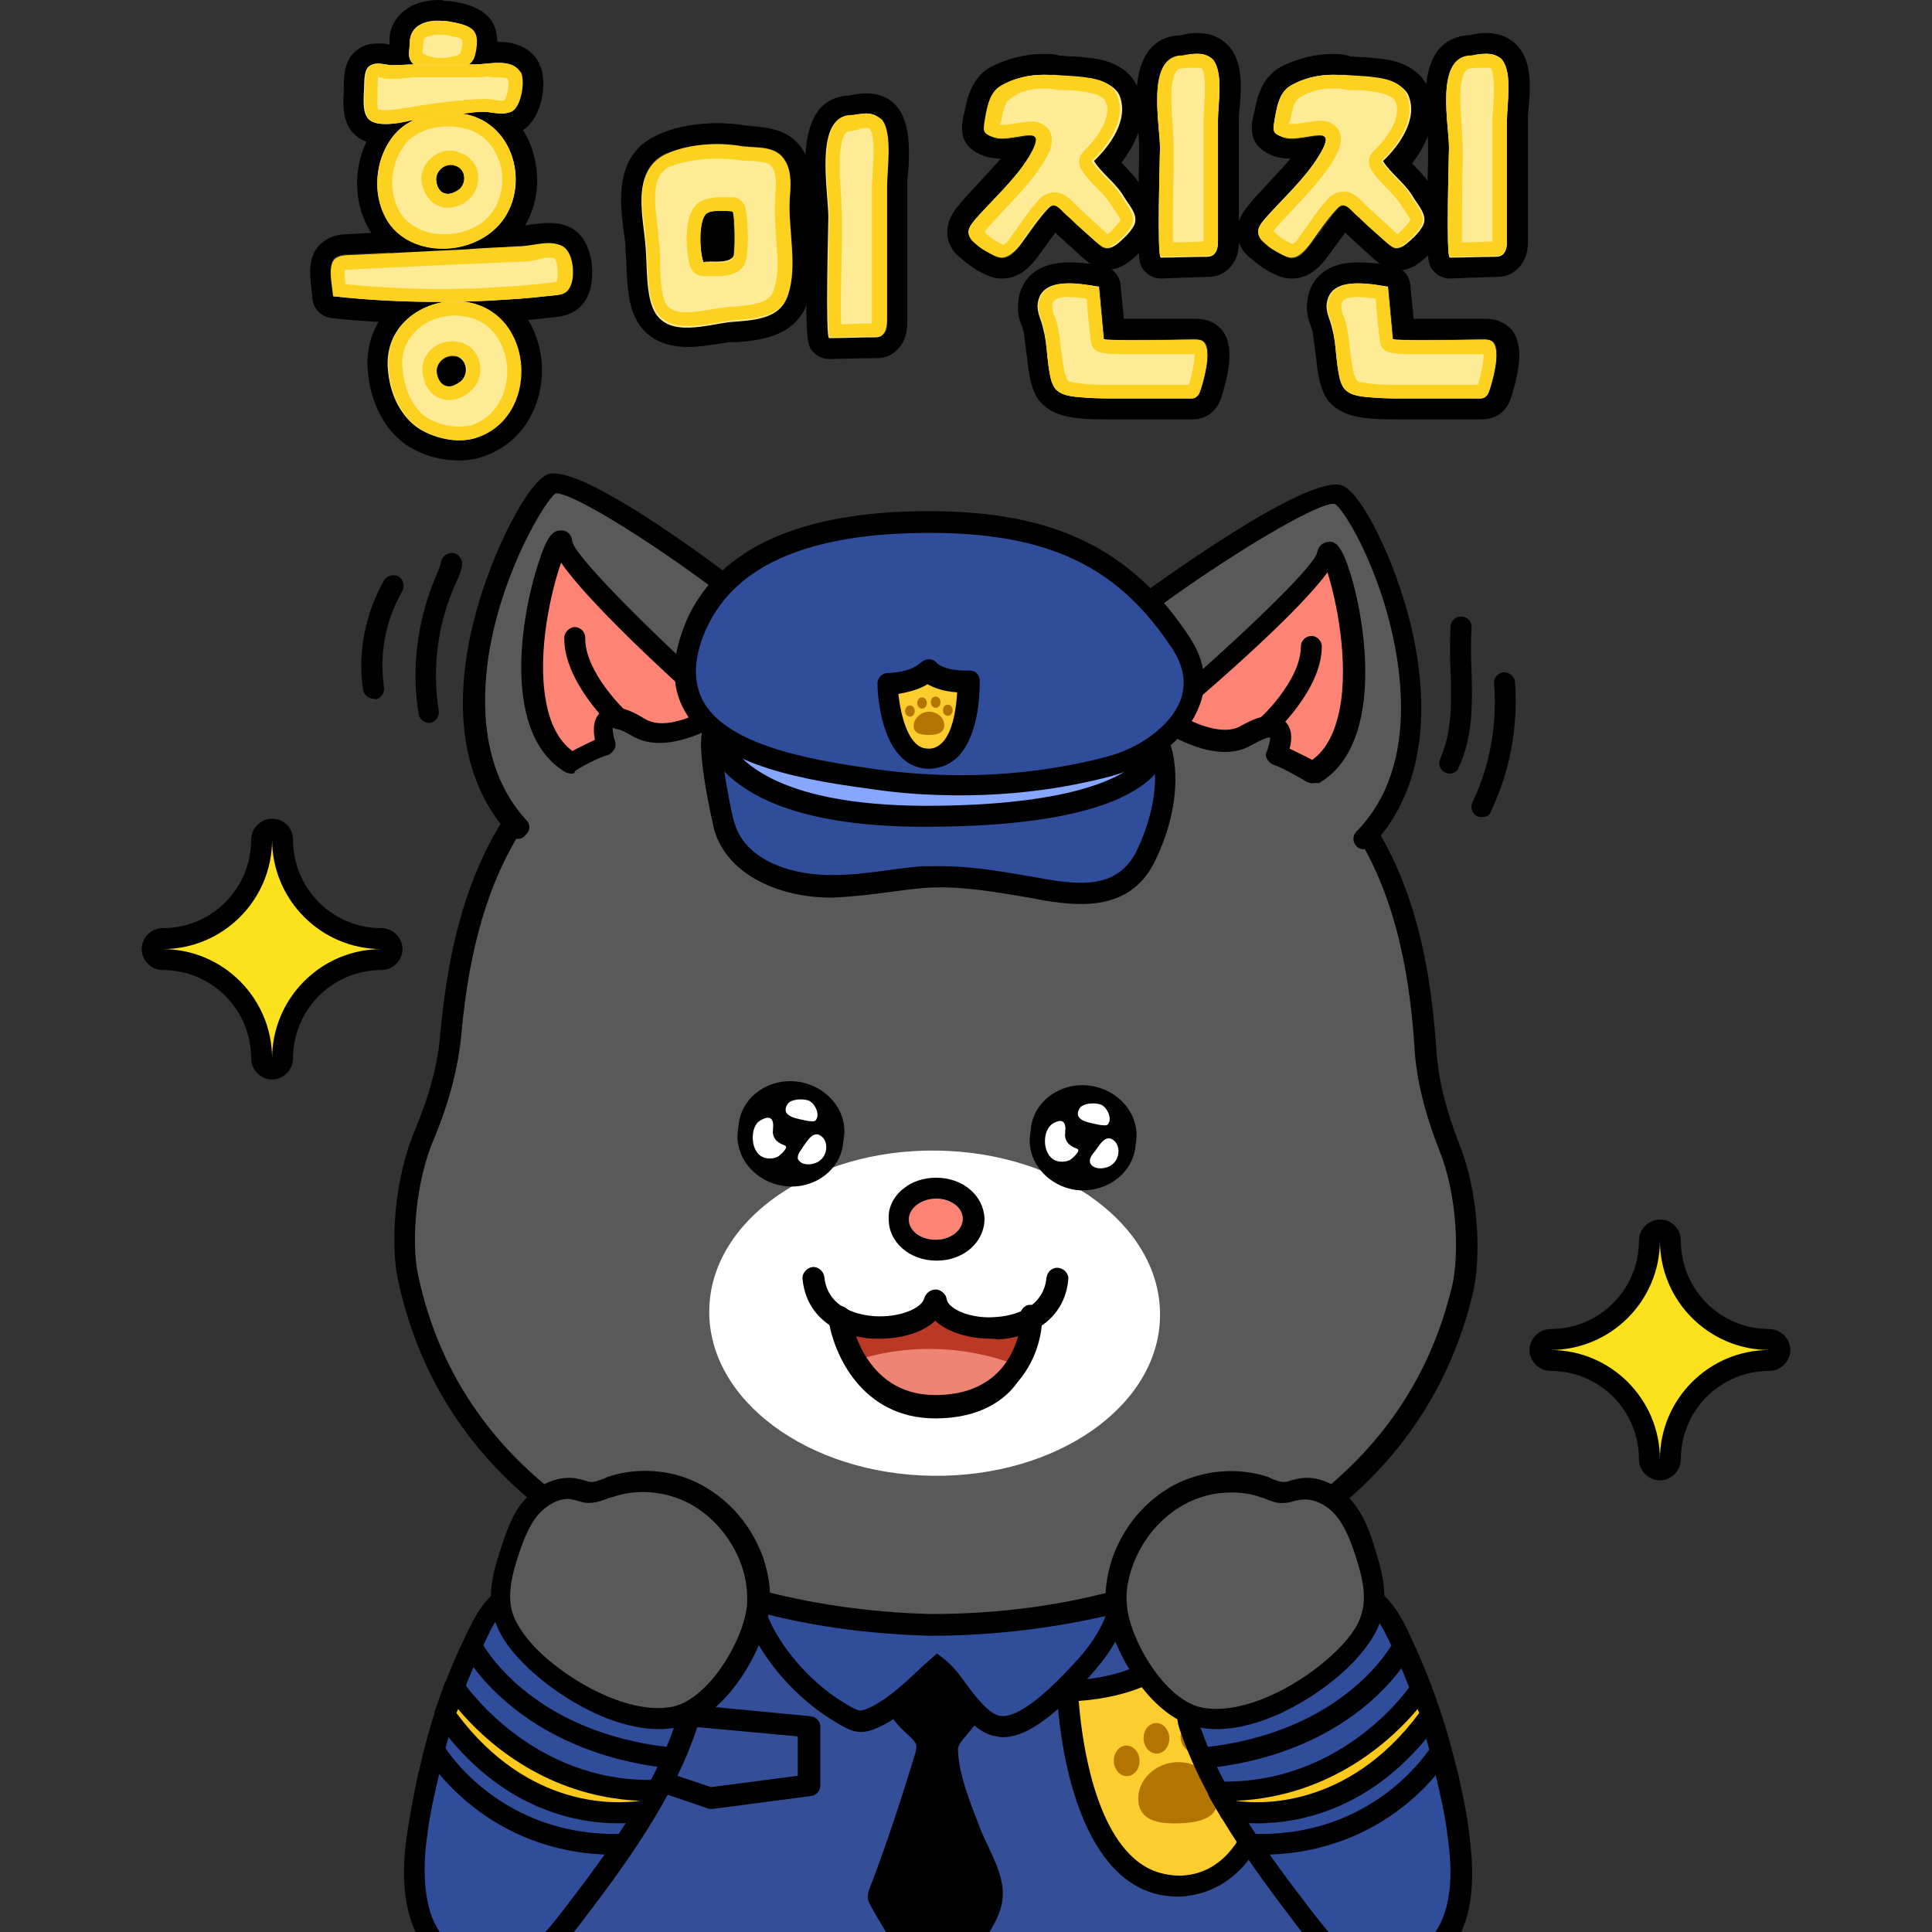 <?xml version="1.0" encoding="utf-8"?>
<!-- Generator: Adobe Illustrator 26.5.0, SVG Export Plug-In . SVG Version: 6.00 Build 0)  -->
<svg version="1.1" id="레이어_5" xmlns="http://www.w3.org/2000/svg" xmlns:xlink="http://www.w3.org/1999/xlink" x="0px"
	 y="0px" viewBox="0 0 240 240" style="enable-background:new 0 0 240 240;" xml:space="preserve">
<rect x="0" y="0" width="240" height="240" fill="#333333" stroke="none"/>
<g>
	<defs>
		<rect id="SVGID_1_" width="240" height="240"/>
	</defs>
	<clipPath id="SVGID_00000176016429211231052280000006725964306025803960_">
		<use xlink:href="#SVGID_1_"  style="overflow:visible;"/>
	</clipPath>
	<g style="clip-path:url(#SVGID_00000176016429211231052280000006725964306025803960_);">
		<g>
			<path style="fill:#344E98;" d="M118.9,162.5c-11.3,0-21.9,1.6-21.9,1.6c-0.2,0-19.5,6.3-22.3,25.9c-1.7,12.8-3.9,19.9-6.1,27.3
				c-1.3,4.4-2.6,9.1-4.1,15.2c-2.4,10.4-0.7,27.2,8.9,39.3c9.1,11.5,23.6,17.4,42.8,17.4s33.7-5.8,42.8-17.4
				c9.5-12.1,11.5-28.9,8.9-39.3c-1.6-6.1-2.6-10.2-3.9-14.4c-2-6.7-3.9-13.2-6.5-28.2c-2.8-19.3-21.7-25.9-21.9-25.9
				C130.4,162.9,124.6,162.5,118.9,162.5z"/>
			<path d="M116.1,290.3c-19.6,0-34.4-6-43.8-17.8c-9.8-12.5-11.6-29.7-9.1-40.4c1.5-6,2.8-10.8,4.2-15.3l0.2-0.7
				c2.1-7.3,4.2-14.2,5.8-26.5c2.9-19.6,21.4-26.3,23.4-26.8l0,0c0.1,0,10.8-1.6,22.1-1.6c6.3,0,12.1,0.6,16.7,1.6l0,0
				c2.6,0.6,20.2,8.3,22.9,26.8c2.5,14.4,4.4,21,6.2,27.3l0.2,0.7c1.3,4.2,2.4,8.3,3.9,14.4c2.6,10.5,0.9,27.6-9.1,40.4
				C150.4,284.3,135.7,290.3,116.1,290.3z M97.2,165.2c-0.9,0.3-18.7,6.6-21.4,24.8c-1.7,12.5-3.9,19.8-5.9,26.8l-0.2,0.7
				c-1.3,4.4-2.6,9.3-4.1,15.2c-2.3,10.1-0.6,26.4,8.7,38.3c8.9,11.2,23,16.9,41.8,16.9c18.9,0,32.9-5.7,41.8-16.9
				c9.1-11.6,11.2-28,8.7-38.3c-1.5-6.1-2.5-10.1-3.9-14.3l-0.2-0.7c-1.9-6.5-3.8-13.1-6.3-27.7c-2.6-18.2-20.4-24.6-21-24.9
				c-4.5-1-10.1-1.5-16.3-1.5C108.3,163.7,98.1,165.1,97.2,165.2z"/>
		</g>
		<g>
			<path d="M65,254.8c0,0,23.9,9.4,53.4,8.2c0,0,20.6-0.9,30.2-3.4c0,0,17.4-3.9,18.6-4.8c0,0-4.1,18.1-17.6,25.9
				c0,0-11.9,9.4-33.4,8.9c0,0-20.9,0.4-33.4-8.7C82.6,280.6,68.7,272.1,65,254.8z"/>
			<path d="M117.7,290.7c-0.5,0-1,0-1.5,0c-0.8,0-21.3,0.3-34.2-8.9l-0.2-0.1c-4.4-3-14.9-11.6-18.1-26.7l-0.5-2.2l2.1,0.8
				c0.2,0.1,24,9.2,53,8.1c0.2,0,20.6-0.9,29.9-3.4c7-1.6,17.2-4,18.3-4.6l2.5-1.7l-0.7,3c-0.2,0.7-4.4,18.6-18.1,26.6
				C149.4,282.4,137.9,290.7,117.7,290.7z M116.3,288.3c20.8,0.4,32.6-8.5,32.7-8.6l0.2-0.1c10.1-5.8,14.8-17.9,16.3-22.8
				c-4.3,1.2-12.5,3.1-16.6,4c-9.5,2.6-29.6,3.4-30.4,3.5c-24.4,0.9-45.2-5.3-51.7-7.6c3.6,13.3,13.5,20.9,16.6,23
				c0.1,0.1,0.2,0.1,0.2,0.2l0,0C95.7,288.6,116,288.3,116.3,288.3z"/>
		</g>
	</g>
	<g style="clip-path:url(#SVGID_00000176016429211231052280000006725964306025803960_);">
		<path d="M113.2,215.9c0.2,0.2,0.5,0.5,0.6,0.8c0.1,0.3,0,0.7-0.1,1.1c-1.7,5.6-3.5,11.1-5.6,16.6c-0.2,0.4-0.3,0.9-0.3,1.3
			c0,0.5,0.3,0.9,0.5,1.3c1.9,3.4,4,6.6,6.4,9.7c0.3,0.3,0.5,0.7,0.9,0.8c2.9,1.5,6.1-5.3,7.1-7.1c1.3-2.2,2.3-4.1,1.7-6.7
			c-0.5-2.5-2-4.7-2.8-7c-1.1-2.8-2.5-6.3-2.6-9.3c0-0.5,0.3-0.9,0.6-1.3c1.1-1.3,2.2-2.6,3-4c0.8-1.5,1.2-3.3,0.6-4.9
			c-1.4-3.9-6.9-3.9-9.6-1.4c-1.1,1.1-2.1,2.6-3,3.9C109,212.1,111.4,214.2,113.2,215.9z"/>
		<g>
			<path style="fill:#304D9B;" d="M93.1,195.7c-0.1,6.7,5.8,13.7,11.1,16.9c2.2,1.3,2.6,1.6,4.8,0.6c2.7-1.3,5.4-4.1,7.5-6
				c2.2,1.8,4.4,6.4,7.2,7.2c3.7,1.1,9.2-5.2,11.4-7.6c3.1-3.6,5.3-8.1,3.7-12.8c-3.3-9.8-14.3-13.6-23.8-13.2
				c-6.8,0.3-15.7,3.1-19.8,8.9C93.8,191.5,93.1,193.6,93.1,195.7z"/>
			<path d="M124.6,215.8c-0.4,0-0.8-0.1-1.3-0.2c-2.2-0.6-3.7-2.7-5.3-4.7c-0.5-0.7-1.1-1.4-1.6-1.9c-2,1.9-4.4,4.2-6.9,5.4
				c-2.6,1.3-3.6,0.8-5.9-0.6c-6-3.6-12-11-11.9-18.1v0c0-2.5,0.8-4.8,2.3-6.9c4.4-6,13.6-9,20.8-9.4c10-0.5,21.6,3.7,25.1,14
				c1.5,4.5,0.2,9.4-3.9,14.1C132.6,211.5,128.3,215.8,124.6,215.8z M116.4,205.4l0.9,0.7c1,0.8,1.9,1.9,2.8,3.2
				c1.2,1.6,2.6,3.4,3.9,3.8c1.4,0.4,4.2-0.6,10.1-7.2c3.5-4,4.7-7.9,3.4-11.6c-3.1-9.1-13.5-12.7-22.5-12.3c-6.6,0.3-15,3-18.9,8.3
				c-1.2,1.6-1.8,3.4-1.8,5.4l0,0c-0.1,6.1,5.4,12.7,10.5,15.8c2,1.2,2,1.2,3.5,0.5c2.2-1.1,4.5-3.3,6.4-5.1L116.4,205.4z"/>
		</g>
	</g>
	<g style="clip-path:url(#SVGID_00000176016429211231052280000006725964306025803960_);">
		<g>
			<g>
				<path style="fill:#595959;" d="M180.1,142.6c-1.6-4-2.8-8.3-3-12.6c-1.5-23.5-10-32-19.4-39.8c-12.2-10.1-30.7-9.6-38.1-9.2
					c-1.6,0.1-3.2,0.1-4.8-0.1c-7.4-0.6-25.9-1.6-38.3,8.2c-9.5,7.5-18.3,15.9-20.4,39.3c-0.4,4.3-1.6,8.5-3.3,12.5
					c-2.3,5.4-2.9,13.3-2.1,17.5c4.5,21.5,21.3,34.2,42.6,40.1c7.1,2,14.7,3.1,22.4,3.3c7.6,0,15.2-0.9,22.4-2.7
					c21.4-5.4,38.6-17.7,43.6-39C182.7,156,182.2,148.1,180.1,142.6z"/>
				<path d="M115.6,203.2c-8-0.2-15.7-1.3-22.7-3.3c-24.3-6.8-39.3-21-43.5-41.1c-0.9-4.4-0.4-12.4,2.1-18.3
					c1.8-4.3,2.9-8.3,3.2-12.1c2.1-23.6,10.7-32.2,20.9-40.2c8.9-7,22-9.9,39.2-8.5c1.5,0.1,3.1,0.1,4.7,0.1
					c17.2-0.9,30.3,2.3,39,9.5c10,8.3,18.3,17.1,19.9,40.7c0.2,3.9,1.2,7.8,2.9,12.2l0,0c2.4,5.9,2.7,14,1.7,18.3
					c-4.7,20-20.1,33.8-44.6,40C131.3,202.2,123.6,203.2,115.6,203.2z M106.9,81.9c-12.7,0-22.7,2.8-29.7,8.3
					c-9.7,7.7-17.9,15.8-19.9,38.4c-0.4,4.1-1.5,8.3-3.4,12.9c-2.3,5.3-2.8,12.8-2,16.7c5,24.1,25.4,34.6,41.7,39.1
					c6.8,1.9,14.3,3,22,3.2c7.7,0,15.2-0.9,22.1-2.7c16.4-4.1,37-14.1,42.7-38.1c0.9-3.9,0.6-11.4-1.6-16.8l0,0
					c-1.8-4.6-2.9-8.9-3.1-13c-1.5-22.6-9.4-31-18.9-38.9c-8.2-6.8-20.7-9.8-37.2-8.9c-1.7,0.1-3.3,0.1-5-0.1
					C112,82.1,109.4,81.9,106.9,81.9z"/>
			</g>
			
				<ellipse transform="matrix(1.263099e-02 -1 1 1.263099e-02 -48.461 277.168)" style="fill:#FFFFFF;" cx="116.1" cy="163.1" rx="20.2" ry="28"/>
			<g>
				<path style="fill-rule:evenodd;clip-rule:evenodd;fill:#FD8475;" d="M116.2,148.9c1.9,0,3.4,1.1,3.4,2.5c0,1.4-1.5,2.6-3.3,2.6
					c-1.9,0-3.4-1.1-3.4-2.5C112.9,150.1,114.4,148.9,116.2,148.9z"/>
				<path d="M116.3,148.9c1.8,0,3.3,1.1,3.3,2.5c0,1.4-1.5,2.6-3.3,2.6c0,0,0,0-0.1,0c-1.8,0-3.3-1.1-3.3-2.5
					C112.9,150.1,114.4,148.9,116.3,148.9C116.3,148.9,116.3,148.9,116.3,148.9 M116.3,146.3L116.3,146.3L116.3,146.3
					c-1.6,0-3,0.5-4,1.3c-1.3,1-2,2.4-1.9,3.9c0,2.8,2.6,5.1,5.9,5.1h0l0.1,0c3.3,0,5.9-2.3,5.9-5.2
					C122.2,148.5,119.6,146.3,116.3,146.3L116.3,146.3z"/>
			</g>
			<g>
				<path style="fill:#595959;" d="M104.4,85.8c0,0-7.7-7.8-13.1-12c-5.4-4.2-20-14.5-22.9-13.6c-2.9,0.9-17.4,28.2-4.1,42.7"/>
				<path d="M64.4,104.2c-0.3,0-0.7-0.1-1-0.4c-7.5-8.1-6.5-19.5-4.3-27.6c2.1-7.9,6.6-16.5,9-17.3c4.5-1.4,23.9,13.6,24.1,13.8
					c5.4,4.2,12.9,11.8,13.2,12.1c0.5,0.5,0.5,1.3,0,1.8c-0.5,0.5-1.3,0.5-1.8,0c-0.1-0.1-7.7-7.8-12.9-11.9
					c-8.2-6.4-19.7-13.7-21.7-13.4c-1.1,0.7-6.6,9.4-8.3,20.1c-0.9,6-0.9,14.4,4.7,20.5c0.5,0.5,0.5,1.3-0.1,1.8
					C65,104.1,64.7,104.2,64.4,104.2z"/>
			</g>
			<g>
				<path style="fill:#FD8475;" d="M89.8,88.3c0,0-19.4-17.4-19.9-20.8c-0.5-3.4-8.8,21.3,1.1,27.3c0,0,2.8-1.6,4.4-2.1
					c0,0-2.3-6,3.9-2.3C83.2,92.8,89.8,88.3,89.8,88.3z"/>
				<path d="M70.9,96.1c-0.2,0-0.5-0.1-0.7-0.2c-7.8-4.7-5.6-19-3.3-26c1-3.1,1.7-4.1,2.9-4c0.6,0,1.2,0.4,1.3,1.4
					c0.4,1.9,10.2,11.7,19.5,20c0.3,0.3,0.5,0.7,0.4,1c0,0.4-0.2,0.8-0.6,1c-0.3,0.2-7.3,4.9-11.9,2.1c-1.4-0.8-2.1-1-2.4-1
					c0,0.4,0.1,1.1,0.3,1.7c0.1,0.3,0.1,0.7-0.1,1c-0.2,0.3-0.5,0.6-0.8,0.7c-1.2,0.3-3.4,1.5-4.1,2C71.4,96.1,71.2,96.1,70.9,96.1z
					 M69.7,69.9c-1.2,3.4-3,11-1.9,17.1c0.5,2.9,1.6,5,3.3,6.3c0.7-0.4,1.8-0.9,2.8-1.4c-0.2-1.1-0.3-2.6,0.8-3.5
					c1.5-1.2,3.8-0.1,5.4,0.9c2.1,1.3,5.5,0,7.6-1.2C82.8,83.8,73,74.7,69.7,69.9z"/>
			</g>
			<g>
				<path style="fill:#FD8475;" d="M76.9,89.3c0,0-5.6-5.2-5.5-10.2"/>
				<path d="M76.9,90.6c-0.3,0-0.6-0.1-0.9-0.3c-0.2-0.2-6-5.7-5.9-11.1c0-0.7,0.7-1.3,1.3-1.3c0.7,0,1.3,0.6,1.3,1.3
					c-0.1,4.3,5,9.1,5.1,9.2c0.5,0.5,0.6,1.3,0.1,1.8C77.6,90.5,77.2,90.6,76.9,90.6z"/>
			</g>
			<g>
				<path style="fill:#595959;" d="M129.7,86.1c0,0,7.9-7.6,13.4-11.7c5.5-4,20.3-14,23.2-13c2.9,1,16.7,28.7,3,42.8"/>
				<path d="M169.4,105.5c-0.3,0-0.7-0.1-0.9-0.4c-0.5-0.5-0.5-1.3,0-1.8c5.8-5.9,6-14.3,5.2-20.4c-1.4-10.8-6.6-19.6-7.9-20.3
					c-1.9-0.4-13.6,6.7-22,12.9c-5.3,3.9-13.1,11.5-13.2,11.6c-0.5,0.5-1.3,0.5-1.8,0c-0.5-0.5-0.5-1.3,0-1.8
					c0.3-0.3,8-7.7,13.5-11.8c0.2-0.1,20-14.7,24.4-13.2c2.4,0.8,6.7,9.5,8.6,17.5c1.9,8.1,2.6,19.5-5,27.4
					C170,105.4,169.7,105.5,169.4,105.5z"/>
			</g>
			<g>
				<path style="fill:#FD8475;" d="M144.4,89c0,0,19.9-16.9,20.4-20.3c0.6-3.4,8.2,21.6-1.8,27.2c0,0-2.7-1.7-4.4-2.2
					c0,0,2.4-6-3.9-2.4C150.8,93.7,144.4,89,144.4,89z"/>
				<path d="M163,97.3c-0.2,0-0.5-0.1-0.7-0.2c-0.7-0.4-2.9-1.7-4.1-2.1c-0.3-0.1-0.6-0.4-0.8-0.7c-0.2-0.3-0.2-0.7,0-1
					c0.2-0.6,0.4-1.4,0.4-1.7c-0.3,0-1,0.2-2.4,1c-4.7,2.7-11.5-2.2-11.8-2.4c-0.3-0.2-0.5-0.6-0.5-1c0-0.4,0.2-0.8,0.5-1
					c9.5-8.1,19.5-17.6,20-19.5c0.2-1,0.8-1.3,1.4-1.4c1-0.1,1.7,0.6,2.8,4.1c2.1,7,3.9,21.4-4,25.9C163.5,97.2,163.2,97.3,163,97.3
					z M160.2,93c1,0.5,2.1,1,2.8,1.4c1.7-1.2,2.8-3.3,3.4-6.2c1.2-6-0.4-13.7-1.5-17.1c-3.4,4.7-13.5,13.6-18.4,17.7
					c2.1,1.2,5.5,2.6,7.6,1.4c1.6-0.9,4-2,5.4-0.7C160.6,90.4,160.5,91.9,160.2,93z"/>
			</g>
			<g>
				<path style="fill:#FD8475;" d="M157.2,90.3c0,0,5.8-5.1,5.8-10"/>
				<path d="M157.2,91.6c-0.4,0-0.7-0.1-1-0.4c-0.5-0.5-0.4-1.4,0.1-1.8c0.1,0,5.3-4.8,5.3-9.1c0-0.7,0.6-1.3,1.3-1.3l0,0
					c0.7,0,1.3,0.6,1.3,1.3c0,5.4-5.9,10.8-6.2,11C157.8,91.5,157.5,91.6,157.2,91.6z"/>
			</g>
			<g>
				<path style="fill:#595959;" d="M126.5,89.1c3.8,0.9,11.2-6.5,6.2-11.2c-5-4.7-9.5,3.8-9.5,3.8s1.8-11.9-6.4-11.4s-5.3,10-5.3,10
					s-1.3-5.4-5.7-4.7c-9.2,1.4-6.3,11.2,0.6,13.5"/>
				<path d="M127.2,90.5c-0.3,0-0.7,0-1-0.1c-0.7-0.2-1.1-0.9-1-1.6c0.2-0.7,0.9-1.1,1.6-1c1.4,0.3,4.3-1.4,5.6-3.9
					c0.8-1.4,1.3-3.4-0.6-5.2c-0.9-0.9-1.8-1.2-2.7-1c-2.2,0.4-4.2,3.4-4.8,4.5c-0.3,0.6-0.9,0.8-1.6,0.6c-0.6-0.2-1-0.8-0.9-1.4
					c0.2-1.7,0.5-6.5-1.6-8.7c-0.8-0.9-2-1.3-3.5-1.2c-1.8,0.1-3,0.7-3.7,1.7c-1.4,2-0.8,5.3-0.5,6.3c0,0.1,0.1,0.2,0.1,0.4
					c0.2,0.7-0.2,1.4-0.9,1.6c-0.7,0.2-1.4-0.2-1.6-0.9c0,0,0-0.1-0.1-0.3c-0.3-0.8-1.4-3.9-4.2-3.5c-2.9,0.5-4.5,1.8-4.7,3.9
					c-0.2,2.5,1.8,5.9,5.4,7.1c0.7,0.2,1,1,0.8,1.6c-0.2,0.7-1,1-1.6,0.8c-4.4-1.4-7.5-5.7-7.2-9.7c0.1-1.6,1.1-5.3,6.9-6.2
					c1.7-0.3,3.1,0.2,4.2,1c0.2-1.2,0.5-2.4,1.2-3.4c1.2-1.7,3.1-2.7,5.7-2.9c2.3-0.1,4.2,0.5,5.5,2c1.6,1.8,2.2,4.4,2.4,6.6
					c1.1-1.1,2.5-2.1,4.1-2.4c1.2-0.2,3-0.1,4.9,1.7c2.4,2.2,2.8,5.2,1.1,8.3C133.2,88,130,90.5,127.2,90.5z"/>
			</g>
			<g>
				<g>
					<path style="fill-rule:evenodd;clip-rule:evenodd;" d="M97.2,147.3L97.2,147.3c-3.6-0.6-6.1-3.8-5.5-7.1l0.1-0.8
						c0.5-3.3,3.9-5.6,7.5-5c3.6,0.6,6.1,3.8,5.5,7.1l-0.1,0.8C104.2,145.6,100.8,147.9,97.2,147.3"/>
				</g>
				<path style="fill-rule:evenodd;clip-rule:evenodd;fill:#FFFFFF;" d="M98.1,136.9c-0.2,0.1-0.3,0.3-0.4,0.5
					c-0.4,0.9,0.4,1.3,1.1,1.5c0.4,0.1,2.2,0.6,2.5,0.3c0.7-0.8-0.2-2.3-0.9-2.5C99.8,136.5,98.7,136.5,98.1,136.9z"/>
				<path style="fill-rule:evenodd;clip-rule:evenodd;fill:#FFFFFF;" d="M93.7,142.5c0.2,0.5,0.4,0.8,0.8,1.1
					c0.6,0.4,1.5,0.4,2.1,0.1c0.2-0.1,1.5-1.2,0.9-1.4c-0.8-0.3-1.4-0.7-1.5-1.6c0-0.5,0.2-1.3-0.2-1.7c-0.3-0.3-0.8-0.1-1.2,0.1
					C93.5,139.6,93.3,141.3,93.7,142.5z"/>
				<path style="fill-rule:evenodd;clip-rule:evenodd;fill:#FFFFFF;" d="M99.1,143.8c0,0.1,0,0.2,0.1,0.3c0.5,0.8,2,0.6,2.6,0.1
					c0.9-0.6,1.2-2.2,0.3-3c-1-0.9-1.8,0.5-2.3,1.2C99.5,142.9,99.1,143.3,99.1,143.8z"/>
			</g>
			<g>
				<g>
					<path style="fill-rule:evenodd;clip-rule:evenodd;" d="M133.5,147.8L133.5,147.8c-3.6-0.6-6.1-3.8-5.5-7.1l0.1-0.8
						c0.5-3.3,3.9-5.6,7.5-5c3.6,0.6,6.1,3.8,5.5,7.1l-0.1,0.8C140.4,146.1,137.1,148.3,133.5,147.8"/>
				</g>
				<path style="fill-rule:evenodd;clip-rule:evenodd;fill:#FFFFFF;" d="M134.4,137.4c-0.2,0.1-0.3,0.3-0.4,0.5
					c-0.4,0.9,0.4,1.3,1.1,1.5c0.4,0.1,2.2,0.6,2.5,0.3c0.7-0.8-0.2-2.3-0.9-2.5C136.1,137,135,137,134.4,137.4z"/>
				<path style="fill-rule:evenodd;clip-rule:evenodd;fill:#FFFFFF;" d="M130,142.9c0.2,0.5,0.4,0.8,0.8,1.1
					c0.6,0.4,1.5,0.4,2.1,0.1c0.2-0.1,1.5-1.2,0.9-1.4c-0.8-0.3-1.4-0.7-1.5-1.6c0-0.5,0.2-1.3-0.2-1.7c-0.3-0.3-0.8-0.1-1.2,0.1
					C129.8,140.1,129.6,141.8,130,142.9z"/>
				<path style="fill-rule:evenodd;clip-rule:evenodd;fill:#FFFFFF;" d="M135.4,144.3c0,0.1,0,0.2,0.1,0.3c0.5,0.8,2,0.6,2.6,0.1
					c0.9-0.6,1.2-2.2,0.3-3c-1-0.9-1.8,0.5-2.3,1.2C135.8,143.3,135.3,143.8,135.4,144.3z"/>
			</g>
			<g>
				<path style="fill:#BA3924;" d="M116.4,175.8c-10.8,0-12.5-11.6-12.5-11.7c0-0.2,0.1-0.4,0.2-0.5c0.2-0.2,0.4-0.2,0.6-0.1
					c0.1,0,6.8,2.5,10.8-0.9c0.2-0.2,0.5-0.2,0.7,0c5.3,3.6,11.9,1,11.9,0.9c0.2-0.1,0.3-0.1,0.5,0c0.2,0.1,0.2,0.2,0.2,0.4
					c0.2,1.3-0.2,4.9-2.8,7.9C123.9,174.4,120.5,175.8,116.4,175.8z"/>
				<path style="fill:#EE8574;" d="M105.8,169.2c0,0,9.8-4.1,21.3,0.7c0,0-4.2,6.8-12.1,5.7C115,175.5,107.4,174.6,105.8,169.2z"/>
				<g>
					<g>
						<path d="M109.3,166.3c-0.2,0-0.6,0-0.8,0c-5-0.3-8.4-3.1-8.8-7.4c-0.1-0.7,0.5-1.4,1.2-1.5c0.7-0.1,1.4,0.5,1.5,1.2
							c0.4,4.2,4.8,4.8,6.2,4.9c3.2,0.2,5.9-1,6.2-2.2c0.2-0.7,0.9-1.2,1.6-1.1s1.2,0.9,1.1,1.6C116.9,164.8,113,166.3,109.3,166.3z
							"/>
					</g>
					<g>
						<path d="M123.1,166.3c-3.7,0-7.6-1.5-8.2-4.4c-0.2-0.7,0.3-1.5,1.1-1.6c0.7-0.2,1.5,0.3,1.6,1.1c0.2,1.2,3,2.5,6.2,2.2
							c1.4-0.1,5.8-0.7,6.2-4.9c0.1-0.7,0.7-1.3,1.5-1.2c0.7,0.1,1.3,0.7,1.2,1.5c-0.4,4.3-3.8,7.1-8.8,7.4
							C123.6,166.3,123.3,166.3,123.1,166.3z"/>
					</g>
				</g>
				<path d="M116.2,176.2c-9.2,0-12.7-8.1-13.3-12.4c-0.1-0.7,0.4-1.5,1.1-1.6c0.7-0.1,1.5,0.4,1.6,1.1l0,0c0.1,0.4,1.5,10,10.6,10
					c3.5,0,6.3-1.1,8.2-3.3c2.1-2.5,2.5-5.5,2.3-6.3c-0.1-0.7,0.4-1.5,1.1-1.6c0.7-0.1,1.5,0.4,1.6,1.1c0.2,1.6-0.3,5.4-3,8.5
					C124.8,174,121.6,176.2,116.2,176.2z"/>
			</g>
		</g>
	</g>
	<path style="clip-path:url(#SVGID_00000176016429211231052280000006725964306025803960_);" d="M88.2,224.7c-0.1,0-0.3,0-0.4-0.1
		l-10.3-3.5c-0.6-0.2-1-0.9-0.8-1.5l1.7-7.4c0.1-0.6,0.8-1.1,1.4-1l20.9,2c0.7,0.1,1.2,0.6,1.2,1.3v7.3c0,0.7-0.5,1.2-1.1,1.3
		l-12.2,1.6C88.3,224.7,88.2,224.7,88.2,224.7z M79.4,219l8.9,3l10.8-1.4v-4.9l-18.5-1.7L79.4,219z"/>
	<g style="clip-path:url(#SVGID_00000176016429211231052280000006725964306025803960_);">
		<g>
			<path style="fill:#FCCD2E;" d="M158.9,209.1c-10.2,0.4-13.3-3.7-13.3-3.7s-2.8,4.3-13,4.7c0,0,0.7,24.7,14.1,24.2
				C160.1,233.8,158.9,209.1,158.9,209.1z"/>
			<path d="M146.3,235.6c-2.8,0-5.3-1-7.4-3c-7-6.6-7.6-21.8-7.6-22.5c0-0.7,0.5-1.3,1.2-1.3c9.3-0.4,11.9-4.1,12-4.1
				c0.2-0.3,0.6-0.6,1-0.6c0.4,0,0.8,0.2,1.1,0.5c0,0,2.9,3.5,12.2,3.2c0.7-0.1,1.3,0.5,1.3,1.2c0,0.6,0.7,15.9-5.8,23
				c-2.1,2.2-4.6,3.4-7.6,3.6C146.6,235.6,146.5,235.6,146.3,235.6z M134,211.3c0.3,3.7,1.5,14.6,6.7,19.4c1.7,1.6,3.7,2.3,6,2.3
				c2.3-0.1,4.2-1,5.8-2.7c4.8-5.2,5.2-16.1,5.2-19.8c-6.7,0.1-10.3-1.9-12-3.2C144.2,208.6,140.7,210.8,134,211.3z"/>
		</g>
		<g>
			<path style="fill:#B47500;" d="M151.3,223.3c0.1,2.5-2.1,3.1-4.8,3.2s-5-0.4-5.1-2.9c-0.1-2.5,2.1-4.6,4.8-4.7
				S151.2,220.8,151.3,223.3z"/>
			<g>
				
					<ellipse transform="matrix(0.999 -3.796101e-02 3.796101e-02 0.999 -8.205 5.473)" style="fill:#B47500;" cx="140" cy="218.8" rx="1.6" ry="1.9"/>
				
					<ellipse transform="matrix(0.999 -3.796101e-02 3.796101e-02 0.999 -8.179 5.936)" style="fill:#B47500;" cx="152.2" cy="218.3" rx="1.6" ry="1.9"/>
			</g>
			<g>
				
					<ellipse transform="matrix(0.999 -3.796101e-02 3.796101e-02 0.999 -8.097 5.611)" style="fill:#B47500;" cx="143.7" cy="216" rx="1.6" ry="1.9"/>
				
					<ellipse transform="matrix(0.999 -3.796101e-02 3.796101e-02 0.999 -8.087 5.787)" style="fill:#B47500;" cx="148.3" cy="215.8" rx="1.6" ry="1.9"/>
			</g>
		</g>
	</g>
	<g style="clip-path:url(#SVGID_00000176016429211231052280000006725964306025803960_);">
		<g>
			<path style="fill:#304D9B;" d="M88.8,90.9c-1.3,0,1,10.8,1.2,11.7c1.6,5.6,8.3,7.6,13.5,7.6c3.8-0.1,7.5-0.8,11.3-1.2
				c4.1-0.4,8.6,0.4,12.6,1.1c5.8,1,12.1,2.4,15.1-4c1.9-4,3.2-9.5,1.6-13.8C144.1,92.3,89,90.9,88.8,90.9z"/>
			<path d="M134.3,112.3c-2.2,0-4.5-0.4-6.5-0.8l-0.6-0.1c-4.1-0.7-8.4-1.4-12.3-1.1c-1.4,0.1-2.8,0.3-4.3,0.5
				c-2.3,0.3-4.7,0.6-7.1,0.7c-6.1,0.1-13.1-2.5-14.8-8.5c0-0.1-2.6-10.9-1.2-12.7c0.3-0.4,0.8-0.6,1.2-0.6c0,0,0,0,0,0l55.3,1.4
				c0.5,0,1,0.4,1.2,0.8c1.5,4,0.9,9.6-1.6,14.8C141.6,111.1,138,112.3,134.3,112.3z M117,107.6c3.5,0,7.1,0.6,10.6,1.2l0.6,0.1
				c5.4,1,10.6,1.9,13.1-3.4c2-4.3,2.7-8.7,1.8-12l-53.5-1.4c0,2.3,1.2,8.8,1.6,10c1.5,5.4,8.4,6.7,12.3,6.6c2.3,0,4.6-0.3,6.8-0.6
				c1.5-0.2,2.9-0.4,4.4-0.5C115.4,107.6,116.2,107.6,117,107.6z"/>
		</g>
		<g>
			<path style="fill:#87A7FF;" d="M88.8,90.9c0,0,0.9,10.4,26,10.5s28.9-6.3,29.3-9.1L88.8,90.9z"/>
			<path d="M115,102.7c-0.1,0-0.2,0-0.3,0c-26,0-27.3-11.2-27.3-11.7c0-0.4,0.1-0.7,0.3-1c0.3-0.3,0.6-0.4,1-0.4l55.3,1.4
				c0.4,0,0.7,0.2,1,0.5c0.2,0.3,0.3,0.7,0.3,1C144.8,96.3,140.1,102.7,115,102.7z M90.6,92.2c1.5,2.6,6.6,7.8,24.1,7.9
				c0.1,0,0.2,0,0.3,0c17.1,0,25.1-3.2,27.2-6.5L90.6,92.2z"/>
		</g>
		<g>
			<g>
				<path style="fill:#304D9B;" d="M86.6,77.4c4.9-10.6,18.5-12.6,28.9-12.5c13.4,0,23.6,3.3,31.3,15.1c4.7,7.2-2.1,13.5-8.9,15.2
					c-9.4,2.4-19.2,2.9-28.8,1.6c-10.2-1.4-28.9-3.9-22.6-19C86.5,77.7,86.5,77.6,86.6,77.4z"/>
				<path d="M119.3,98.8c-3.5,0-7-0.2-10.5-0.7c-8-1.1-19.7-2.7-23.7-9.7c-1.8-3.1-1.7-6.8,0.1-11.1c0.1-0.2,0.1-0.3,0.2-0.5
					c0,0,0,0,0,0c4.1-8.8,14.2-13.3,29.9-13.3c0,0,0.1,0,0.1,0c15.6,0,25.2,4.7,32.4,15.7c1.9,2.9,2.3,5.9,1.1,8.7
					c-1.5,3.8-5.7,7.1-10.8,8.5C132.1,98,125.7,98.8,119.3,98.8z M87.8,78l-0.2,0.4c-1.5,3.6-1.5,6.4-0.2,8.8
					c3.3,5.8,14.8,7.4,21.7,8.4c9.6,1.3,19.3,0.8,28.4-1.6c4.2-1.1,7.9-3.9,9.1-6.9c0.8-2.1,0.5-4.2-0.9-6.4
					c-6.7-10.3-15.4-14.5-30.2-14.5c0,0-0.1,0-0.1,0C100.7,66.2,91.4,70.1,87.8,78L87.8,78z"/>
			</g>
		</g>
		<g>
			<g>
				<path style="fill:#FCCD2E;" d="M120.3,84.7c-3.9,0.1-5.1-1.5-5.1-1.5s-1.1,1.6-5,1.7c0,0,0.2,9.4,5.3,9.3S120.3,84.7,120.3,84.7
					z"/>
				<path d="M115.4,95.5c-1.3,0-2.5-0.5-3.4-1.4c-2.8-2.7-3-8.5-3-9.2c0-0.7,0.6-1.3,1.3-1.3c3-0.1,3.9-1.2,4-1.2
					c0.3-0.3,0.7-0.5,1.1-0.5c0.4,0,0.8,0.2,1,0.5v0c0,0,1,1,4,0.9c0.8,0,1.3,0.5,1.3,1.3c0,0.7,0.1,6.4-2.6,9.3
					c-1,1-2.1,1.5-3.5,1.6C115.5,95.5,115.5,95.5,115.4,95.5z M111.6,86.2c0.2,1.9,0.8,4.8,2.1,6.1c0.5,0.5,1,0.7,1.7,0.7
					c0.7,0,1.2-0.3,1.7-0.8c1.3-1.4,1.7-4.3,1.8-6.2c-1.8-0.1-2.9-0.6-3.7-1C114.6,85.4,113.4,85.9,111.6,86.2z"/>
			</g>
			<g>
				<path style="fill:#B47500;" d="M117.3,90.1c0,0.9-0.8,1.2-1.9,1.2c-1,0-1.9-0.2-1.9-1.1s0.8-1.7,1.8-1.8
					C116.4,88.4,117.3,89.1,117.3,90.1z"/>
				<g>
					
						<ellipse transform="matrix(1 -2.533609e-02 2.533609e-02 1 -2.201 2.892)" style="fill:#B47500;" cx="113" cy="88.3" rx="0.6" ry="0.7"/>
					
						<ellipse transform="matrix(1 -2.533609e-02 2.533609e-02 1 -2.197 3.01)" style="fill:#B47500;" cx="117.7" cy="88.2" rx="0.6" ry="0.7"/>
				</g>
				<g>
					
						<ellipse transform="matrix(1 -2.533609e-02 2.533609e-02 1 -2.174 2.928)" style="fill:#B47500;" cx="114.5" cy="87.3" rx="0.6" ry="0.7"/>
					
						<ellipse transform="matrix(1 -2.533609e-02 2.533609e-02 1 -2.173 2.973)" style="fill:#B47500;" cx="116.2" cy="87.2" rx="0.6" ry="0.7"/>
				</g>
			</g>
		</g>
	</g>
	<g style="clip-path:url(#SVGID_00000176016429211231052280000006725964306025803960_);">
		<g>
			<path style="fill:#FCE21C;" d="M34.9,131.5h-2.2c0-6.9-5.6-12.5-12.5-12.5v-2.2c6.9,0,12.5-5.6,12.5-12.5h2.2
				c0,6.9,5.6,12.5,12.5,12.5v2.2C40.5,119,34.9,124.6,34.9,131.5z"/>
			<path d="M33.8,104.3c0,7.5,6.1,13.6,13.6,13.6v0c-7.5,0-13.6,6.1-13.6,13.6h0c0-7.5-6.1-13.6-13.6-13.6v0
				C27.7,117.9,33.8,111.8,33.8,104.3L33.8,104.3 M33.8,101.7c-1.4,0-2.6,1.2-2.6,2.6c0,6.1-4.9,11-11,11c-1.4,0-2.6,1.2-2.6,2.6
				c0,1.4,1.2,2.6,2.6,2.6c6.1,0,11,4.9,11,11c0,1.4,1.2,2.6,2.6,2.6s2.6-1.2,2.6-2.6c0-6.1,4.9-11,11-11c1.4,0,2.6-1.2,2.6-2.6
				c0-1.4-1.2-2.6-2.6-2.6c-6.1,0-11-4.9-11-11C36.4,102.8,35.2,101.7,33.8,101.7L33.8,101.7z"/>
		</g>
		<g>
			<path style="fill:#FCE21C;" d="M207.3,181.4h-2.2c0-6.9-5.6-12.5-12.5-12.5v-2.2c6.9,0,12.5-5.6,12.5-12.5h2.2
				c0,6.9,5.6,12.5,12.5,12.5v2.2C212.9,168.8,207.3,174.4,207.3,181.4z"/>
			<path d="M206.2,154.1c0,7.5,6.1,13.6,13.6,13.6v0c-7.5,0-13.6,6.1-13.6,13.6c0-7.5-6.1-13.6-13.6-13.6v0
				C200.1,167.7,206.2,161.6,206.2,154.1 M206.2,151.5c-1.4,0-2.6,1.2-2.6,2.6c0,6.1-4.9,11-11,11c-1.4,0-2.6,1.2-2.6,2.6
				c0,1.4,1.2,2.6,2.6,2.6c6.1,0,11,4.9,11,11c0,1.4,1.2,2.6,2.6,2.6c1.4,0,2.6-1.2,2.6-2.6c0-6.1,4.9-11,11-11
				c1.4,0,2.6-1.2,2.6-2.6c0-1.4-1.2-2.6-2.6-2.6c-6.1,0-11-4.9-11-11C208.8,152.7,207.7,151.5,206.2,151.5L206.2,151.5z"/>
		</g>
	</g>
	<g style="clip-path:url(#SVGID_00000176016429211231052280000006725964306025803960_);">
		<path d="M53.3,89.8c-0.6,0-1.2-0.5-1.3-1.1c-0.9-5.5-0.2-11.3,1.9-16.5l0.2-0.5c0.3-0.7,0.6-1.3,0.7-2c0.2-0.7,0.9-1.1,1.6-1
			c0.7,0.2,1.1,0.9,1,1.6c-0.2,0.9-0.5,1.6-0.9,2.4l-0.2,0.5c-2,4.7-2.6,10-1.8,15.1c0.1,0.7-0.4,1.4-1.1,1.5
			C53.4,89.8,53.3,89.8,53.3,89.8z"/>
		<path d="M46.4,86.8c-0.6,0-1.2-0.5-1.3-1.1c-0.7-4.7,0.3-9.5,2.6-13.6c0.4-0.6,1.1-0.8,1.8-0.5c0.6,0.4,0.8,1.1,0.5,1.8
			c-2.1,3.6-2.9,7.8-2.3,12c0.1,0.7-0.4,1.4-1.1,1.5C46.5,86.7,46.5,86.8,46.4,86.8z"/>
		<path d="M180.1,96.1c-0.2,0-0.3,0-0.5-0.1c-0.7-0.3-1-1.1-0.7-1.7c0.1-0.3,0.2-0.5,0.3-0.8c1.2-3.1,1.1-6.5,1-10.1
			c-0.1-1.8-0.1-3.7,0-5.6c0-0.7,0.7-1.3,1.4-1.2c0.7,0,1.3,0.7,1.2,1.4c-0.1,1.7-0.1,3.5,0,5.3c0.1,3.7,0.2,7.5-1.2,11.1
			c-0.1,0.3-0.2,0.6-0.4,0.9C181.1,95.8,180.6,96.1,180.1,96.1z"/>
		<path d="M184.1,101.5c-0.2,0-0.4,0-0.6-0.1c-0.6-0.3-0.9-1.1-0.6-1.7c2.2-4.6,3.1-9.7,2.7-14.8c-0.1-0.7,0.5-1.3,1.2-1.4
			c0.7,0,1.3,0.5,1.4,1.2c0.4,5.5-0.6,11.1-3,16.1C185.1,101.3,184.6,101.5,184.1,101.5z"/>
	</g>
	<g style="clip-path:url(#SVGID_00000176016429211231052280000006725964306025803960_);">
		<path d="M56.6,37.4c0.4,0,0.8,0,1.2,0.1c8.7,1.2,9.3,14.6,0.9,17c-0.5,0.1-1.1,0.2-1.7,0.2c-2.1,0-4.5-0.8-5.9-2.2
			c-1.7-1.7-2.6-4.2-2.9-6.5C47.7,40.7,52.1,37.4,56.6,37.4 M55.8,48c0.4,0,0.9-0.2,1.3-0.5c1.2-0.9,1-2.8-0.5-3.2c0,0-0.1,0-0.1,0
			c-0.1,0-0.3,0-0.4,0c-1.2,0-2.2,1.2-1.9,2.3C54.5,47.5,55.1,48,55.8,48 M56.6,34.8c-3.2,0-6.4,1.4-8.4,3.6
			c-1.9,2.1-2.8,4.9-2.5,7.8c0.3,3.3,1.6,6.2,3.6,8.1c1.8,1.8,4.8,2.9,7.7,2.9c0.9,0,1.7-0.1,2.4-0.3c5.8-1.6,8.2-7,7.9-11.7
			c-0.4-5.5-4-9.6-9.1-10.3C57.6,34.9,57.1,34.8,56.6,34.8L56.6,34.8z"/>
		<path d="M55.7,14c0.9,0,1.8,0.1,2.6,0.3c6.3,1.6,7.7,10.3,2.9,14.4c-1.6,1.4-3.9,2.2-6.2,2.2c-2.6,0-5.2-1-6.7-3.2
			c-2.3-3.3-1.8-8.1,0.8-11.1C50.7,14.9,53.2,14,55.7,14 M55.6,24.1c0.4,0,0.8-0.1,1.2-0.4c1.2-0.7,1.2-2.6-0.2-3.1c0,0-0.1,0-0.1,0
			c-0.2-0.1-0.4-0.1-0.5-0.1c-1.1,0-2,1-1.8,2.1C54.4,23.5,54.9,24.1,55.6,24.1 M55.7,11.4c-3.4,0-6.6,1.3-8.5,3.6
			c-3.4,4-3.8,10-0.9,14.2c1.9,2.7,5.1,4.3,8.8,4.3c2.9,0,5.8-1,7.9-2.8c3.1-2.7,4.4-6.9,3.4-11.1c-0.9-3.9-3.7-6.9-7.4-7.8
			C57.9,11.6,56.9,11.4,55.7,11.4L55.7,11.4z"/>
		<path d="M54.5,2.6c0.2,0,0.3,0,0.5,0c0.4,0,0.9,0.1,1.4,0.2c1,0.2,2,0.5,2.4,1.1c0.5,0.8,0.3,2.5,0,3.3c-0.3,0.8-1.2,1.3-2,1.5
			c-0.6,0.2-1.3,0.3-2,0.3c-1.1,0-2.3-0.3-3.2-0.8c-1.2-0.8-0.7-1.7-0.7-2.8C50.9,3.3,52.7,2.6,54.5,2.6 M54.5,0
			C54.5,0,54.5,0,54.5,0c-1.9,0-3.6,0.6-4.7,1.7c-1,1-1.5,2.2-1.4,3.6c0,0.2,0,0.3,0,0.5c-0.1,0.9-0.3,3,1.9,4.5
			c1.2,0.8,2.9,1.3,4.6,1.3c0.9,0,1.9-0.1,2.7-0.4c1.9-0.6,3.2-1.7,3.7-3.1c0.2-0.6,1.1-3.6-0.3-5.6c-0.8-1.1-2.1-1.8-4.1-2.2
			c-0.5-0.1-1.1-0.2-1.7-0.2C55,0,54.8,0,54.5,0L54.5,0z"/>
		<path d="M61.9,7.8c1.2,0,2.3,0.2,2.7,1.2c0,0,0,0.1,0.1,0.2c0.4,1.3-0.1,4.2-1.3,4.7c-0.3,0.2-0.7,0.2-1.1,0.2
			c-0.6,0-1.3-0.2-1.9-0.2c-0.2,0-0.4,0-0.5,0c-0.8,0-1.5,0.1-2.3,0.2c-2.3,0.2-4.5,0.5-6.8,0.9c-0.7,0.1-1.9,0.4-2.9,0.4
			c-0.8,0-1.5-0.1-2-0.5c-0.9-0.7-0.8-2.5-0.7-3.4c0-0.9-0.1-2.8,0.7-3.3c0.3-0.2,0.6-0.3,1-0.3c0.6,0,1.3,0.2,1.8,0.2c0,0,0,0,0,0
			c1,0,1.9-0.1,2.9-0.1c0,0,0,0,0,0c2.5,0,4.9,0,7.4,0c0,0,0,0,0,0C59.8,8,60.9,7.8,61.9,7.8 M61.9,5.2c-0.6,0-1.3,0.1-1.8,0.1
			c-0.4,0-0.7,0.1-1,0.1c-2.5,0-5,0-7.5,0c-0.6,0-1.2,0-1.7,0.1c-0.4,0-0.8,0.1-1.2,0.1c-0.1,0-0.3,0-0.5-0.1
			c-0.4-0.1-0.8-0.1-1.3-0.1c-0.9,0-1.7,0.2-2.4,0.7c-1.8,1.2-1.8,3.5-1.8,4.9c0,0.2,0,0.3,0,0.5l0,0.1c-0.1,1.4-0.2,4,1.7,5.4
			c0.9,0.7,2.1,1,3.6,1c1.2,0,2.5-0.2,3.3-0.4l0.1,0c2-0.4,4-0.6,6.2-0.8l0.4,0c0.2,0,0.4,0,0.6-0.1c0.5-0.1,0.9-0.1,1.3-0.1
			c0.1,0,0.2,0,0.3,0c0.2,0,0.4,0,0.6,0.1c0.5,0.1,1,0.1,1.6,0.1c0.8,0,1.5-0.1,2.1-0.4c2.7-1.2,3.5-5.7,2.7-8
			C67.1,8.2,67,8.1,67,7.9C66.4,6.7,65,5.2,61.9,5.2L61.9,5.2z"/>
		<path d="M68.2,30.2c0.5,0,0.9,0.1,1.4,0.2c1.5,0.6,1.6,3.5,1.3,4.7c-0.3,1.2-1,1.4-2.2,1.5c-1.9,0.2-3.7,0.4-5.6,0.5
			c-2.8,0.2-5.5,0.3-8.3,0.3c-4.5,0-9-0.2-13.5-0.7c0-1.2-0.7-4,0.3-4.7c0.5-0.3,1-0.4,1.5-0.4c4.8-0.2,9.6-0.5,14.4-0.7
			c2.4-0.1,4.8-0.2,7.2-0.4C65.9,30.6,67.1,30.2,68.2,30.2 M68.2,27.7c-0.8,0-1.6,0.1-2.3,0.2C65.4,28,65,28,64.7,28.1l-4.8,0.2
			l-2.4,0.1L44.8,29l-1.7,0.1c-0.7,0-1.8,0.1-2.9,0.9c-2.1,1.5-1.7,4.2-1.5,6c0,0.3,0.1,0.7,0.1,0.9c0,1.3,1,2.4,2.3,2.6
			c4.5,0.5,9.2,0.7,13.7,0.7c2.8,0,5.7-0.1,8.4-0.3c2.1-0.1,4-0.3,5.7-0.5c1-0.1,3.5-0.4,4.4-3.4c0.6-2.1,0.4-6.6-2.8-7.9
			C69.8,27.8,69.1,27.7,68.2,27.7L68.2,27.7z"/>
		<path d="M89.1,17.9c1.1,0,2.2,0.1,3.2,0.2c2,0.3,4.2-0.1,5.3,1.9c0.8,1.4,0.6,3.3,0.5,4.7c-0.2,3.7,1,8.3-0.2,11.8
			c-1,2.9-4.5,3-7,3.2c-1.5,0.1-3.5,0.7-5.4,0.7c-1.7,0-3.2-0.4-4.1-2c-1.1-1.9-0.9-5.8-1.1-8c-0.3-3.9-1.9-9.3,2.3-11.3
			C84.5,18.3,86.8,17.9,89.1,17.9 M87.4,32.6c0.2,0,0.5-0.1,0.7-0.1c0,0,0.1,0,0.1,0c0.3,0,0.6,0,0.9,0c0.8,0,1.6-0.1,1.9-0.6
			c0.3-0.5,0.2-5.7-0.1-5.7c-0.4,0-0.8-0.1-1.4-0.1c-0.7,0-1.4,0.1-1.8,0.3C86.7,27.2,86.9,31.4,87.4,32.6 M89.1,15.3
			c-2.1,0-5.1,0.3-7.7,1.6c-5.1,2.5-4.4,8.2-3.9,12c0.1,0.7,0.2,1.3,0.2,1.9c0,0.5,0.1,1.1,0.1,1.8c0.1,2.5,0.2,5.3,1.3,7.2
			c0.8,1.5,2.6,3.3,6.3,3.3c1.4,0,2.7-0.2,3.9-0.4c0.6-0.1,1.2-0.2,1.7-0.2l0.5,0c2.7-0.2,7.3-0.6,8.8-4.9c0.9-2.7,0.7-5.6,0.5-8.4
			c-0.1-1.5-0.2-2.9-0.1-4.1l0-0.4c0.1-1.6,0.3-3.9-0.8-5.8c-1.6-2.8-4.3-3-6.1-3.2c-0.4,0-0.7-0.1-1.1-0.1
			C91.5,15.4,90.3,15.3,89.1,15.3L89.1,15.3z"/>
		<path d="M107.6,14.1c0.8,0,1.5,0.2,2,0.9c1.2,1.8,0.6,6,0.6,8.2c0,5.5,0,11.1,0,16.6c0,0.7,0,1.4-0.5,1.8c-0.3,0.3-0.6,0.3-1,0.3
			c-1.9,0-3.8,0.1-5.6,0.1c0,0,0,0,0,0c-0.5,0-0.1-14-0.1-15c0-3.2-1.7-12,2.4-12.6c0.3,0,0.6-0.1,0.9-0.1
			C106.7,14.2,107.1,14.1,107.6,14.1 M107.6,11.6c-0.7,0-1.3,0.1-1.8,0.2c-0.3,0.1-0.5,0.1-0.8,0.1c-5.7,0.7-5.1,8.3-4.8,12.9
			c0.1,0.9,0.1,1.7,0.1,2.2c0,0.2,0,0.7,0,1.6c-0.3,14.1-0.1,14.3,0.8,15.2c0.5,0.5,1.2,0.8,1.9,0.8l4.2-0.1l1.5,0
			c0.5,0,1.7,0,2.7-1c1.3-1.2,1.3-2.9,1.3-3.7l0-7.1l0-9.5c0-0.5,0-1,0.1-1.6c0.2-2.6,0.3-5.9-1.1-8C111,12.6,109.8,11.6,107.6,11.6
			L107.6,11.6z"/>
		<path d="M148.7,6.7c0.8,0,1.5,0.2,2,0.8c1.2,1.6,0.6,5.5,0.6,7.4c0,5,0,10,0,15.1c0,0.6,0,1.3-0.5,1.6c-0.3,0.2-0.6,0.2-1,0.3
			c-1.9,0-3.8,0.1-5.6,0.1c0,0,0,0,0,0c-0.5,0-0.1-12.7-0.1-13.6c0-2.9-1.7-10.9,2.4-11.4c0.3,0,0.6-0.1,0.9-0.1
			C147.8,6.8,148.3,6.7,148.7,6.7 M148.7,4.1c-0.7,0-1.3,0.1-1.7,0.2c-0.3,0.1-0.6,0.1-0.8,0.1c-5.8,0.7-5.2,8-4.8,12
			c0.1,0.8,0.1,1.5,0.1,2c0,0.2,0,0.7,0,1.4c-0.3,12.9-0.1,13.1,0.8,14c0.5,0.5,1.2,0.8,1.9,0.8l2.5-0.1l3.2-0.1
			c0.5,0,1.6,0,2.6-0.9c1.4-1.2,1.4-2.9,1.4-3.6l0-7.5l0-7.5c0-0.4,0-0.9,0.1-1.5c0.2-2.5,0.4-5.5-1.2-7.5
			C152.1,5.1,150.9,4.1,148.7,4.1L148.7,4.1z"/>
		<path d="M129.6,9.3c0.5,0,1.1,0,1.6,0.1c0.9,0.1,2.4,0.1,3.7,0.3c1.7,0.2,3.3,0.8,3.9,2.1c1.4,3-1.2,6.5-3.1,8.3
			c1,1.7,2.7,2.7,3.7,4.4c0.7,1.2,2.1,2.5,1.1,3.9c-0.5,0.7-1.2,1.4-1.9,2c-0.3,0.3-0.7,0.5-1.1,0.5c0,0,0,0,0,0
			c-0.5,0-0.9-0.4-1.2-0.7c-1.1-1-2.3-2.1-3.4-3.1c-0.7-0.7-1.3-1.5-2-1.5c-0.3,0-0.6,0.2-0.9,0.6c-1.1,1.3-2.1,2.8-3.2,4.2
			c-0.6,0.8-1.3,1.7-2.3,1.7c0,0,0,0,0,0c-0.4,0-0.8-0.2-1.2-0.4c-0.7-0.4-1.4-0.9-2.1-1.4c-0.4-0.3-0.7-0.7-0.8-1.2
			c-0.1-0.6,0.4-1.2,0.8-1.7c2.2-2.6,5-5,6.7-7.8c1.3-2.2,1-2.7,0.1-2.7c-0.9,0-2.3,0.4-3.5,0.4c-0.4,0-0.8,0-1.1-0.2
			c-1.3-0.5-1.2-0.7-0.9-2.5c0.3-1.6,0.7-3.1,2-3.9C126.1,9.7,127.8,9.3,129.6,9.3 M129.6,6.7c-2.3,0-4.5,0.6-6.5,1.6
			c-2.5,1.4-3,4.1-3.3,5.7l-0.1,0.3c-0.3,1.6-0.7,3.9,2.6,5.1c0.6,0.2,1.3,0.3,2,0.3c-0.8,1-1.8,2-2.8,3.1c-0.8,0.9-1.7,1.8-2.4,2.7
			c-0.5,0.6-1.6,1.9-1.4,3.8c0.2,1.4,1,2.3,1.7,2.8c0.8,0.7,1.6,1.3,2.6,1.8c0.6,0.3,1.4,0.7,2.4,0.7c0,0,0.1,0,0.1,0
			c2.4,0,3.8-1.9,4.4-2.7c0.4-0.5,0.7-1,1.1-1.5c0.4-0.5,0.7-1,1.1-1.5c0,0,0.1,0,0.1,0.1l2.3,2.1l1.1,1c0.5,0.4,1.4,1.3,2.9,1.4
			c0,0,0.1,0,0.1,0c1.2,0,2.2-0.6,2.8-1.1c0.9-0.7,1.7-1.6,2.4-2.5c1.9-2.6,0.2-5.1-0.6-6.1c-0.1-0.2-0.3-0.4-0.4-0.6
			c-0.7-1.1-1.5-2-2.3-2.8c-0.1-0.1-0.2-0.2-0.2-0.2c2.1-2.7,3.5-6.2,2-9.4c-1.3-3-4.8-3.5-5.9-3.6c-0.9-0.1-1.7-0.2-2.5-0.2
			c-0.5,0-0.9-0.1-1.3-0.1C131,6.7,130.3,6.7,129.6,6.7L129.6,6.7z"/>
		<path d="M132.8,35.2c1.3,0,2.8,0.3,3.8,0.4c0.2,2.2,0.4,4.3,0.6,6.5c0,0.1,1.6,0.1,3.5,0.1c2.7,0,6.1-0.1,7.3-0.1
			c0.2,0,0.3,0,0.4,0c0.5,0,1,0.1,1.3,0.4c0.9,1.1-0.1,4.7-0.5,5.9c-0.1,0.3-0.2,0.6-0.5,0.8c-0.2,0.2-0.5,0.2-0.8,0.2
			c-3,0-6.1,0-9.1,0c-0.3,0-0.7,0-1,0c-1.3,0-2.7,0-4-0.2c-0.9-0.1-2-0.3-2.6-1c-0.3-0.4-0.5-0.9-0.6-1.4c-0.2-0.9-0.4-1.8-0.4-2.7
			c-0.1-1.1-0.2-2.2-0.4-3.3c-0.2-1.1-0.8-2-0.7-3.1C129.2,35.7,130.9,35.2,132.8,35.2 M132.8,32.6c-5.2,0-6.2,3.4-6.3,4.9
			c-0.2,1.3,0.2,2.4,0.5,3.2c0.1,0.3,0.2,0.6,0.2,0.8c0.1,0.7,0.2,1.5,0.3,2.3l0.1,0.7c0.1,0.9,0.2,2,0.5,3.1
			c0.2,0.7,0.5,1.6,1.1,2.3c1.4,1.6,3.5,1.9,4.3,2c1.5,0.2,3,0.2,4.3,0.2l1,0l4.6,0l4.5,0c0.4,0,1.4,0,2.3-0.6
			c1-0.7,1.4-1.7,1.5-2.1c1.3-4,1.4-6.8,0.1-8.4c-1.1-1.3-2.6-1.4-3.2-1.4c-0.1,0-0.3,0-0.5,0c-0.5,0-1.3,0-2.4,0
			c-1.5,0-3.3,0-4.9,0c-0.5,0-0.8,0-1.2,0c-0.1-1.4-0.3-2.8-0.4-4.2c-0.1-1.2-1-2.2-2.3-2.4c-0.2,0-0.5-0.1-0.7-0.1
			C135.2,32.7,134,32.6,132.8,32.6L132.8,32.6z"/>
		<path d="M184.6,6.7c0.8,0,1.5,0.2,2,0.8c1.2,1.6,0.6,5.5,0.6,7.4c0,5,0,10,0,15.1c0,0.6,0,1.3-0.5,1.6c-0.3,0.2-0.6,0.2-1,0.3
			c-1.9,0-3.8,0.1-5.6,0.1c0,0,0,0,0,0c-0.5,0-0.1-12.7-0.1-13.6c0-2.9-1.7-10.9,2.4-11.4c0.3,0,0.6-0.1,0.9-0.1
			C183.8,6.8,184.2,6.7,184.6,6.7 M184.6,4.1c-0.7,0-1.3,0.1-1.7,0.2c-0.3,0.1-0.6,0.1-0.8,0.1c-5.8,0.7-5.2,8-4.8,12
			c0.1,0.8,0.1,1.5,0.1,2c0,0.2,0,0.7,0,1.4c-0.3,12.9-0.1,13.1,0.8,14c0.5,0.5,1.2,0.8,1.9,0.8l2.5-0.1l3.2-0.1
			c0.5,0,1.6,0,2.6-0.9c1.4-1.2,1.4-2.9,1.4-3.6l0-7.5l0-7.5c0-0.4,0-0.9,0.1-1.5c0.2-2.5,0.4-5.5-1.2-7.5
			C188,5.1,186.8,4.1,184.6,4.1L184.6,4.1z"/>
		<path d="M165.6,9.3c0.5,0,1.1,0,1.6,0.1c0.9,0.1,2.4,0.1,3.7,0.3c1.7,0.2,3.3,0.8,3.9,2.1c1.4,3-1.2,6.5-3.1,8.3
			c1,1.7,2.7,2.7,3.7,4.4c0.7,1.2,2.1,2.5,1.1,3.9c-0.5,0.7-1.2,1.4-1.9,2c-0.3,0.3-0.7,0.5-1.1,0.5c0,0,0,0,0,0
			c-0.5,0-0.9-0.4-1.2-0.7c-1.1-1-2.3-2.1-3.4-3.1c-0.7-0.7-1.3-1.5-2-1.5c-0.3,0-0.6,0.2-0.9,0.6c-1.1,1.3-2.1,2.8-3.2,4.2
			c-0.6,0.8-1.3,1.7-2.3,1.7c0,0,0,0,0,0c-0.4,0-0.8-0.2-1.2-0.4c-0.7-0.4-1.4-0.9-2.1-1.4c-0.4-0.3-0.7-0.7-0.8-1.2
			c-0.1-0.6,0.4-1.2,0.8-1.7c2.2-2.6,5-5,6.7-7.8c1.3-2.2,1-2.7,0.1-2.7c-0.9,0-2.3,0.4-3.5,0.4c-0.4,0-0.8,0-1.1-0.2
			c-1.3-0.5-1.2-0.7-0.9-2.5c0.3-1.6,0.7-3.1,2-3.9C162,9.7,163.8,9.3,165.6,9.3 M165.6,6.7c-2.3,0-4.5,0.6-6.5,1.6
			c-2.5,1.4-3,4.1-3.3,5.7l-0.1,0.3c-0.3,1.6-0.7,3.9,2.6,5.1c0.6,0.2,1.3,0.3,2,0.3c-0.8,1-1.8,2-2.8,3.1c-0.8,0.9-1.7,1.8-2.4,2.7
			c-0.5,0.6-1.6,1.9-1.4,3.8c0.2,1.4,1,2.3,1.7,2.8c0.8,0.7,1.6,1.3,2.6,1.8c0.6,0.3,1.4,0.7,2.4,0.7c0,0,0.1,0,0.1,0
			c2.4,0,3.8-1.9,4.4-2.7c0.4-0.5,0.7-1,1.1-1.5c0.4-0.5,0.7-1,1.1-1.5c0,0,0.1,0,0.1,0.1l2.3,2.1l1.2,1.1c0.5,0.4,1.4,1.3,2.9,1.4
			c0,0,0.1,0,0.1,0c1.2,0,2.2-0.6,2.8-1.1c0.9-0.7,1.7-1.6,2.4-2.5c1.9-2.6,0.2-5.1-0.6-6.1c-0.1-0.2-0.3-0.4-0.4-0.6
			c-0.7-1.1-1.5-2-2.3-2.8c-0.1-0.1-0.2-0.2-0.2-0.2c2.1-2.7,3.5-6.2,2-9.4c-1.3-3-4.8-3.5-5.9-3.6c-0.9-0.1-1.7-0.2-2.5-0.2
			c-0.5,0-0.9-0.1-1.3-0.1C166.9,6.7,166.2,6.7,165.6,6.7L165.6,6.7z"/>
		<path d="M168.7,35.2c1.3,0,2.8,0.3,3.8,0.4c0.2,2.2,0.4,4.3,0.6,6.5c0,0.1,1.6,0.1,3.5,0.1c2.7,0,6.1-0.1,7.3-0.1
			c0.2,0,0.3,0,0.4,0c0.5,0,1,0.1,1.3,0.4c0.9,1.1-0.1,4.7-0.5,5.9c-0.1,0.3-0.2,0.6-0.5,0.8c-0.2,0.2-0.5,0.2-0.8,0.2
			c-3,0-6.1,0-9.1,0c-0.3,0-0.7,0-1,0c-1.3,0-2.7,0-4-0.2c-0.9-0.1-2-0.3-2.6-1c-0.3-0.4-0.5-0.9-0.6-1.4c-0.2-0.9-0.4-1.8-0.4-2.7
			c-0.1-1.1-0.2-2.2-0.4-3.3c-0.2-1.1-0.8-2-0.7-3.1C165.1,35.7,166.8,35.2,168.7,35.2 M168.7,32.6c-5.2,0-6.2,3.4-6.3,4.9
			c-0.2,1.3,0.2,2.4,0.5,3.2c0.1,0.3,0.2,0.6,0.2,0.8c0.1,0.7,0.2,1.5,0.3,2.3l0.1,0.7c0.1,0.9,0.2,2,0.5,3.1
			c0.2,0.7,0.5,1.6,1.1,2.3c1.4,1.6,3.5,1.9,4.3,2c1.5,0.2,3,0.2,4.3,0.2l1,0l4.6,0l4.6,0c0.4,0,1.4,0,2.3-0.6
			c1-0.7,1.4-1.7,1.5-2.1c1.3-4,1.4-6.8,0.1-8.4c-1.1-1.3-2.6-1.4-3.2-1.4c-0.1,0-0.3,0-0.5,0c-0.5,0-1.3,0-2.4,0
			c-1.5,0-3.3,0-4.9,0c-0.5,0-0.8,0-1.2,0c-0.1-1.4-0.3-2.8-0.4-4.2c-0.1-1.2-1-2.2-2.3-2.4c-0.2,0-0.5-0.1-0.7-0.1
			C171.1,32.7,169.9,32.6,168.7,32.6L168.7,32.6z"/>
		<g>
			<path style="fill:#FDEB95;" d="M57.8,37.5c-4.8-0.7-10.2,2.7-9.6,8.5c0.2,2.4,1.1,4.8,2.9,6.5c1.8,1.7,5.2,2.6,7.6,2
				C67.1,52.2,66.5,38.8,57.8,37.5z M57.1,47.5c-1.3,1-2.4,0.6-2.9-1c-0.3-1.3,0.9-2.6,2.3-2.3c0,0,0.1,0,0.1,0
				C58.1,44.6,58.3,46.6,57.1,47.5z"/>
			<path style="fill:#FCD11F;" d="M56.6,39.2c0.3,0,0.7,0,1,0.1c3.7,0.5,5.2,3.7,5.4,6.3c0.2,2.9-1.2,6.3-4.7,7.3
				C57.9,52.9,57.4,53,57,53c-1.7,0-3.7-0.7-4.7-1.7c-1.3-1.3-2.1-3.2-2.3-5.5c-0.2-1.7,0.3-3.2,1.4-4.4
				C52.6,40,54.5,39.2,56.6,39.2 M55.8,49.7c0.8,0,1.6-0.3,2.4-0.9c1.1-0.8,1.7-2.2,1.4-3.6c-0.2-1.3-1.2-2.4-2.5-2.7l-0.2,0
				c-0.3-0.1-0.5-0.1-0.8-0.1c-1.1,0-2.2,0.5-2.9,1.4c-0.7,0.9-0.9,2-0.6,3.1C53.1,49,54.6,49.7,55.8,49.7 M56.6,37.4
				c-4.4,0-8.9,3.3-8.3,8.6c0.2,2.4,1.1,4.8,2.9,6.5c1.4,1.3,3.8,2.2,5.9,2.2c0.6,0,1.2-0.1,1.7-0.2c8.4-2.3,7.8-15.7-0.9-17
				C57.4,37.5,57,37.4,56.6,37.4L56.6,37.4z M55.8,48c-0.7,0-1.3-0.5-1.5-1.5c-0.3-1.1,0.7-2.3,1.9-2.3c0.1,0,0.3,0,0.4,0
				c0,0,0.1,0,0.1,0c1.5,0.4,1.7,2.4,0.5,3.2C56.6,47.8,56.2,48,55.8,48L55.8,48z"/>
		</g>
		<g>
			<path style="fill:#FDEB95;" d="M58.3,14.3c-3.2-0.8-7.1-0.1-9.2,2.3c-2.6,3-3,7.8-0.8,11.1c2.8,4,9.3,4.1,12.9,1
				C66,24.7,64.6,16,58.3,14.3z M56.8,23.7c-1.3,0.8-2.4,0.3-2.6-1.2c-0.2-1.2,1.1-2.4,2.3-2c0,0,0.1,0,0.1,0
				C58,21.1,58,23,56.8,23.7z"/>
			<path style="fill:#FCD11F;" d="M55.7,15.7c0.7,0,1.5,0.1,2.2,0.3c2.2,0.6,3.7,2.3,4.3,4.6c0.6,2.6-0.2,5.2-2,6.8
				c-1.3,1.1-3.1,1.7-5,1.7c-2.3,0-4.2-0.9-5.3-2.4c-1.8-2.6-1.5-6.5,0.6-9C51.6,16.5,53.5,15.7,55.7,15.7 M55.6,25.8
				c0.7,0,1.4-0.2,2.1-0.6c1.1-0.7,1.8-2,1.7-3.4c-0.1-1.3-1-2.4-2.2-2.8c0,0-0.1,0-0.2-0.1c-0.3-0.1-0.7-0.2-1.1-0.2
				c-1,0-2,0.5-2.7,1.3c-0.7,0.8-1,1.8-0.8,2.8C52.8,24.6,54,25.8,55.6,25.8 M55.7,14c-2.5,0-5,0.9-6.6,2.6c-2.6,3-3,7.8-0.8,11.1
				c1.5,2.2,4.1,3.2,6.7,3.2c2.3,0,4.5-0.8,6.2-2.2c4.8-4.1,3.3-12.8-2.9-14.4C57.5,14.1,56.6,14,55.7,14L55.7,14z M55.6,24.1
				c-0.7,0-1.3-0.5-1.4-1.5c-0.2-1.1,0.7-2.1,1.8-2.1c0.2,0,0.4,0,0.5,0.1c0,0,0.1,0,0.1,0c1.4,0.5,1.4,2.4,0.2,3.1
				C56.4,23.9,56,24.1,55.6,24.1L55.6,24.1z"/>
		</g>
		<g>
			<path style="fill:#FDEB95;" d="M56.4,2.8c1,0.2,2,0.5,2.4,1.1c0.5,0.8,0.3,2.5,0,3.3c-0.3,0.8-1.2,1.3-2,1.5
				c-1.6,0.5-3.8,0.4-5.2-0.6c-1.2-0.8-0.7-1.7-0.7-2.8c0-2.2,2.1-2.9,4.1-2.7C55.4,2.6,55.9,2.7,56.4,2.8z"/>
			<path style="fill:#FCD11F;" d="M54.5,4.3L54.5,4.3c0.1,0,0.3,0,0.4,0c0.3,0,0.8,0.1,1.2,0.2c0.8,0.1,1.1,0.3,1.3,0.4
				c0.1,0.3,0,1.2-0.2,1.7c-0.1,0.1-0.3,0.3-0.9,0.4c-0.4,0.1-0.9,0.2-1.5,0.2c-0.9,0-1.7-0.2-2.3-0.6c0,0,0,0,0,0
				c0-0.1,0-0.3,0-0.4c0-0.3,0.1-0.6,0.1-0.9c0-0.3,0.1-0.5,0.2-0.6C53.1,4.5,53.8,4.3,54.5,4.3 M54.5,2.6c-1.8,0-3.6,0.7-3.6,2.8
				c0,1.1-0.4,2,0.7,2.8C52.5,8.7,53.7,9,54.9,9c0.7,0,1.4-0.1,2-0.3c0.7-0.2,1.7-0.7,2-1.5c0.3-0.8,0.6-2.6,0-3.3
				c-0.4-0.6-1.4-0.9-2.4-1.1c-0.5-0.1-1-0.2-1.4-0.2C54.9,2.6,54.7,2.6,54.5,2.6L54.5,2.6z"/>
		</g>
		<g>
			<path style="fill:#FDEB95;" d="M64.7,9.2c0-0.1,0-0.1-0.1-0.2C63.7,7.2,60.7,8,59,8c-2.5,0-4.9,0-7.4,0c-1,0-2,0.1-2.9,0.1
				c-0.9,0-2-0.5-2.8,0.1c-0.8,0.5-0.6,2.4-0.7,3.3c0,0.9-0.2,2.7,0.7,3.4c1.1,0.9,3.6,0.4,4.9,0.1c2.2-0.4,4.5-0.6,6.8-0.9
				c0.9-0.1,1.9-0.3,2.8-0.2c1,0.1,2.1,0.4,3,0C64.6,13.4,65.1,10.5,64.7,9.2z"/>
			<path style="fill:#FCD11F;" d="M47,9.4L47,9.4L47,9.4 M61.9,9.6c0.2,0,1.1,0,1.2,0.3c0.2,0.6-0.1,2.2-0.5,2.6c-0.1,0-0.2,0-0.3,0
				c-0.3,0-0.6,0-0.9-0.1c-0.3,0-0.6-0.1-0.8-0.1c-0.2,0-0.5,0-0.7,0c-0.7,0-1.3,0.1-1.9,0.1c-0.2,0-0.4,0-0.6,0.1l-0.4,0
				c-2.1,0.2-4.3,0.5-6.5,0.9l-0.1,0c-0.7,0.1-1.7,0.3-2.5,0.3c-0.5,0-0.8-0.1-0.9-0.1c-0.2-0.4-0.1-1.5-0.1-1.9l0-0.1
				c0-0.2,0-0.4,0-0.7c0-0.3,0-0.9,0.1-1.3c0.2,0,0.3,0,0.5,0.1c0.3,0.1,0.7,0.1,1.2,0.1c0,0,0,0,0,0c0.5,0,1,0,1.5-0.1
				c0.5,0,0.9-0.1,1.4-0.1c2.5,0,4.9,0,7.5,0c0.4,0,0.9,0,1.4-0.1C60.9,9.6,61.4,9.6,61.9,9.6 M61.9,7.8c-1,0-2.1,0.2-2.8,0.2
				c0,0,0,0,0,0c-2.5,0-4.9,0-7.4,0c0,0,0,0,0,0c-1,0-2,0.1-2.9,0.1c0,0,0,0,0,0c-0.6,0-1.2-0.2-1.8-0.2c-0.4,0-0.7,0.1-1,0.3
				c-0.8,0.5-0.6,2.4-0.7,3.3c0,0.9-0.2,2.7,0.7,3.4c0.5,0.4,1.2,0.5,2,0.5c1.1,0,2.2-0.2,2.9-0.4c2.2-0.4,4.5-0.6,6.8-0.9
				c0.8-0.1,1.5-0.2,2.3-0.2c0.2,0,0.4,0,0.5,0c0.6,0.1,1.3,0.2,1.9,0.2c0.4,0,0.7-0.1,1.1-0.2c1.2-0.5,1.7-3.5,1.3-4.7
				c0-0.1,0-0.1-0.1-0.2C64.1,8.1,63.1,7.8,61.9,7.8L61.9,7.8z"/>
		</g>
		<g>
			<path style="fill:#FDEB95;" d="M41.4,36.8c7.2,0.8,14.5,0.9,21.7,0.4c1.9-0.1,3.7-0.3,5.6-0.5c1.2-0.1,1.8-0.3,2.2-1.5
				c0.4-1.3,0.2-4.1-1.3-4.7c-1.5-0.6-3.3,0.1-4.8,0.2c-2.4,0.1-4.8,0.2-7.2,0.4c-4.8,0.2-9.6,0.5-14.4,0.7c-0.5,0-1.1,0.1-1.5,0.4
				C40.7,32.8,41.4,35.6,41.4,36.8z"/>
			<path style="fill:#FCD11F;" d="M68.2,32c0.3,0,0.6,0,0.7,0.1c0.3,0.3,0.5,1.8,0.3,2.7c0,0.1-0.1,0.2-0.1,0.2
				c-0.1,0-0.3,0.1-0.6,0.1c-1.7,0.2-3.5,0.4-5.5,0.5c-2.7,0.2-5.5,0.3-8.2,0.3c-3.9,0-7.9-0.2-11.9-0.6c-0.1-0.5-0.1-1.3-0.1-1.8
				c0.1,0,0.3,0,0.5,0l1.7-0.1l12.7-0.6l2.4-0.1l4.8-0.2c0.6,0,1.1-0.1,1.7-0.2C67.2,32.1,67.7,32,68.2,32 M42.9,33.3L42.9,33.3
				L42.9,33.3 M68.2,30.2c-1.1,0-2.3,0.3-3.4,0.4c-2.4,0.1-4.8,0.2-7.2,0.4c-4.8,0.2-9.6,0.5-14.4,0.7c-0.5,0-1.1,0.1-1.5,0.4
				c-1.1,0.8-0.4,3.5-0.3,4.7c4.5,0.5,9,0.7,13.5,0.7c2.8,0,5.5-0.1,8.3-0.3c1.9-0.1,3.7-0.3,5.6-0.5c1.2-0.1,1.8-0.3,2.2-1.5
				c0.4-1.3,0.2-4.1-1.3-4.7C69.2,30.3,68.7,30.2,68.2,30.2L68.2,30.2z"/>
		</g>
		<g>
			<path style="fill:#FDEB95;" d="M98,24.9c0.1-1.5,0.3-3.3-0.5-4.7c-1.1-2-3.3-1.7-5.3-1.9c-3.1-0.5-6.9-0.3-9.7,1.1
				c-4.1,2.1-2.6,7.4-2.3,11.3c0.2,2.2,0,6,1.1,8c1.8,3.3,6.6,1.6,9.5,1.3c2.6-0.2,6.1-0.3,7-3.2C99,33.2,97.8,28.5,98,24.9z
				 M88.2,32.5c-0.3,0-0.6,0-0.8,0.1c-0.5-1.1-0.7-5.3,0.4-6.1c0.8-0.5,2.3-0.3,3.2-0.3c0.3,0,0.4,5.3,0.1,5.7
				C90.5,32.6,89.2,32.5,88.2,32.5z"/>
			<path style="fill:#FCD11F;" d="M89.1,19.7c1,0,2,0.1,2.9,0.2c0.5,0.1,1,0.1,1.4,0.1c1.6,0.1,2.2,0.2,2.6,0.9
				c0.5,0.8,0.4,2.2,0.3,3.4l0,0.4c-0.1,1.5,0,3.1,0.1,4.7c0.2,2.4,0.4,4.8-0.3,6.7c-0.5,1.5-2.4,1.8-5,2l-0.5,0
				c-0.6,0.1-1.3,0.2-2.1,0.3c-1.1,0.2-2.2,0.4-3.2,0.4c-1.7,0-2.3-0.6-2.6-1.1c-0.6-1.1-0.7-3.5-0.7-5.3c0-0.7,0-1.4-0.1-2
				c-0.1-0.7-0.1-1.4-0.2-2.1c-0.5-3.9-0.7-6.5,1.5-7.6C84.8,20.1,86.8,19.7,89.1,19.7 M87.4,34.3c0.1,0,0.2,0,0.3,0
				c0,0,0.1,0,0.4,0c0,0,0,0,0,0l0.4,0c0.2,0,0.4,0,0.6,0c0.7,0,2.4,0,3.3-1.3c0.8-1.2,0.5-6.7,0.1-7.5c-0.3-0.6-0.9-1-1.5-1l-0.3,0
				c-0.3,0-0.7,0-1.1,0c-1.2,0-2.1,0.2-2.7,0.6c-2.3,1.5-1.6,7-1.1,8.2C86.1,33.9,86.7,34.3,87.4,34.3 M89.1,17.9
				c-2.3,0-4.6,0.4-6.5,1.3c-4.1,2.1-2.6,7.4-2.3,11.3c0.2,2.2,0,6,1.1,8c0.9,1.6,2.4,2,4.1,2c1.9,0,3.9-0.5,5.4-0.7
				c2.6-0.2,6.1-0.3,7-3.2c1.2-3.5,0-8.1,0.2-11.8c0.1-1.5,0.3-3.3-0.5-4.7c-1.1-2-3.3-1.7-5.3-1.9C91.3,18,90.2,17.9,89.1,17.9
				L89.1,17.9z M87.4,32.6c-0.5-1.1-0.7-5.3,0.4-6.1c0.4-0.3,1.1-0.3,1.8-0.3c0.5,0,1,0,1.4,0.1c0.3,0,0.4,5.3,0.1,5.7
				c-0.3,0.5-1.1,0.6-1.9,0.6c-0.3,0-0.6,0-0.9,0c0,0-0.1,0-0.1,0C87.8,32.5,87.6,32.5,87.4,32.6L87.4,32.6z"/>
		</g>
		<g>
			<path style="fill:#FDEB95;" d="M105.3,14.4c-4.1,0.5-2.4,9.4-2.4,12.6c0,1-0.4,15,0.1,15c1.9,0,3.8-0.1,5.6-0.1
				c0.3,0,0.7,0,1-0.3c0.4-0.4,0.5-1.1,0.5-1.8c0-5.5,0-11.1,0-16.6c0-2.1,0.7-6.4-0.6-8.2c-0.8-1.1-2.1-1-3.3-0.7
				C105.9,14.4,105.6,14.4,105.3,14.4z"/>
			<path style="fill:#FCD11F;" d="M107.6,15.9c0.4,0,0.5,0.1,0.5,0.2c0.6,0.9,0.4,3.7,0.3,5.3c0,0.7-0.1,1.4-0.1,1.9l0,9.5l0,7.1
				c0,0.1,0,0.3,0,0.3l-1.2,0l-2.6,0.1c-0.1-1.9,0-5.8,0.1-11.6c0-0.9,0-1.5,0-1.6c0-0.7-0.1-1.6-0.1-2.6c-0.2-2.2-0.6-8,1-8.2
				c0.3,0,0.7-0.1,1.1-0.2C106.9,15.9,107.2,15.9,107.6,15.9 M107.6,14.1c-0.4,0-0.9,0.1-1.3,0.1c-0.3,0.1-0.7,0.1-0.9,0.1
				c-4.1,0.5-2.4,9.4-2.4,12.6c0,1-0.4,15,0.1,15c0,0,0,0,0,0c1.9,0,3.8-0.1,5.6-0.1c0.3,0,0.7,0,1-0.3c0.4-0.4,0.5-1.1,0.5-1.8
				c0-5.5,0-11.1,0-16.6c0-2.1,0.7-6.4-0.6-8.2C109,14.4,108.3,14.1,107.6,14.1L107.6,14.1z"/>
		</g>
		<g>
			<path style="fill:#FDEB95;" d="M146.5,7c-4.1,0.5-2.4,8.5-2.4,11.4c0,1-0.4,13.6,0.1,13.6c1.9,0,3.8-0.1,5.6-0.1
				c0.3,0,0.7,0,1-0.3c0.4-0.4,0.5-1,0.5-1.6c0-5,0-10,0-15.1c0-1.9,0.7-5.8-0.6-7.4c-0.8-1-2.1-0.9-3.3-0.7
				C147.1,6.9,146.8,6.9,146.5,7z"/>
			<path style="fill:#FCD11F;" d="M148.7,8.4c0.2,0,0.5,0,0.6,0.1c0.5,0.7,0.4,3.3,0.3,4.6c0,0.7-0.1,1.2-0.1,1.7l0,7.5l0,7.5
				c0,0.1,0,0.1,0,0.2l-2.9,0.1l-0.9,0c0-1.8,0-5.2,0.1-10.4c0-0.8,0-1.3,0-1.5c0-0.6-0.1-1.4-0.1-2.4c-0.2-2.3-0.6-7.1,1-7.3
				c0.3,0,0.7-0.1,1.1-0.1C148,8.5,148.4,8.4,148.7,8.4 M148.7,6.7c-0.4,0-0.9,0.1-1.3,0.1c-0.3,0.1-0.7,0.1-0.9,0.1
				c-4.1,0.5-2.4,8.5-2.4,11.4c0,1-0.4,13.6,0.1,13.6c0,0,0,0,0,0c1.9,0,3.8-0.1,5.6-0.1c0.3,0,0.7,0,1-0.3c0.4-0.4,0.5-1,0.5-1.6
				c0-5,0-10,0-15.1c0-1.9,0.7-5.8-0.6-7.4C150.2,6.9,149.5,6.7,148.7,6.7L148.7,6.7z"/>
		</g>
		<g>
			<path style="fill:#FDEB95;" d="M135,9.7c-1.4-0.2-2.8-0.2-3.7-0.3c-2.3-0.3-4.7,0-6.8,1.2c-1.4,0.8-1.7,2.3-2,3.9
				c-0.3,1.8-0.4,2,0.9,2.5c2.5,0.9,7.5-2.4,4.5,2.4c-1.7,2.8-4.5,5.3-6.7,7.8c-0.4,0.5-0.9,1.1-0.8,1.7c0.1,0.5,0.4,0.9,0.8,1.2
				c0.6,0.6,1.3,1,2.1,1.4c0.4,0.2,0.8,0.4,1.2,0.4c1,0,1.8-0.9,2.4-1.7c1-1.4,2-2.9,3.2-4.2c1.1-1.3,1.9,0,2.9,1
				c1.1,1.1,2.3,2.1,3.4,3.1c0.4,0.3,0.8,0.7,1.2,0.7c0.4,0,0.8-0.2,1.2-0.5c0.7-0.6,1.4-1.2,1.9-2c1-1.4-0.4-2.7-1.1-3.9
				c-1-1.7-2.7-2.8-3.7-4.4c1.9-1.8,4.5-5.2,3.1-8.3C138.3,10.5,136.7,9.9,135,9.7z"/>
			<path style="fill:#FCD11F;" d="M129.6,11c0.5,0,0.9,0,1.4,0.1c0.4,0.1,1,0.1,1.6,0.1c0.7,0,1.4,0.1,2.1,0.2
				c1.4,0.2,2.3,0.6,2.6,1.1c1,2.1-1.2,4.9-2.7,6.3c-0.6,0.6-0.7,1.5-0.3,2.2c0.6,1,1.3,1.7,2.1,2.5c0.6,0.6,1.2,1.3,1.6,1.9
				c0.2,0.3,0.4,0.6,0.6,0.9c0.2,0.3,0.6,0.9,0.6,1.1c-0.5,0.6-1,1.2-1.6,1.7c0,0,0,0,0,0c-0.1,0-0.1-0.1-0.1-0.1l-1.1-1l-2.3-2.1
				c-0.2-0.2-0.3-0.3-0.5-0.5c-0.6-0.6-1.4-1.5-2.6-1.5c-0.8,0-1.6,0.4-2.2,1.2c-0.8,0.9-1.5,1.9-2.2,2.9c-0.3,0.5-0.7,0.9-1,1.4
				c-0.6,0.9-0.9,1-0.9,1c0,0-0.1,0-0.5-0.2c-0.6-0.3-1.2-0.7-1.7-1.2c-0.1-0.1-0.1-0.1-0.2-0.2c0.1-0.1,0.2-0.2,0.3-0.4
				c0.7-0.8,1.5-1.6,2.3-2.5c1.6-1.7,3.3-3.5,4.6-5.5c0.8-1.3,1.6-2.8,0.9-4.1c-0.2-0.4-0.9-1.2-2.2-1.2c-0.5,0-1.1,0.1-1.8,0.2
				c-0.6,0.1-1.2,0.2-1.8,0.2c-0.2,0-0.3,0-0.4,0c0-0.1,0-0.2,0.1-0.3l0.1-0.3c0.3-1.5,0.5-2.3,1.2-2.7C126.6,11.4,128,11,129.6,11
				 M129.6,9.3c-1.8,0-3.6,0.4-5.2,1.3c-1.4,0.8-1.7,2.3-2,3.9c-0.3,1.8-0.4,2,0.9,2.5c0.3,0.1,0.7,0.2,1.1,0.2
				c1.2,0,2.7-0.4,3.5-0.4c0.9,0,1.2,0.5-0.1,2.7c-1.7,2.8-4.5,5.3-6.7,7.8c-0.4,0.5-0.9,1.1-0.8,1.7c0.1,0.5,0.4,0.9,0.8,1.2
				c0.6,0.6,1.3,1,2.1,1.4c0.4,0.2,0.8,0.4,1.2,0.4c0,0,0,0,0,0c1,0,1.7-0.9,2.3-1.7c1-1.4,2-2.9,3.2-4.2c0.3-0.4,0.6-0.6,0.9-0.6
				c0.7,0,1.2,0.9,2,1.5c1.1,1.1,2.3,2.1,3.4,3.1c0.4,0.3,0.8,0.7,1.2,0.7c0,0,0,0,0,0c0.4,0,0.8-0.3,1.1-0.5c0.7-0.6,1.4-1.2,1.9-2
				c1-1.4-0.4-2.7-1.1-3.9c-1-1.7-2.7-2.8-3.7-4.4c1.9-1.8,4.5-5.2,3.1-8.3c-0.6-1.4-2.2-1.9-3.9-2.1c-1.4-0.2-2.8-0.2-3.7-0.3
				C130.7,9.3,130.2,9.3,129.6,9.3L129.6,9.3z"/>
		</g>
		<g>
			<path style="fill:#FDEB95;" d="M130.1,44.2c0.1,0.9,0.2,1.8,0.4,2.7c0.1,0.5,0.3,1,0.6,1.4c0.6,0.7,1.6,0.9,2.6,1
				c1.7,0.2,3.3,0.2,5,0.2c3,0,6.1,0,9.1,0c0.3,0,0.6,0,0.8-0.2c0.3-0.2,0.4-0.5,0.5-0.8c0.4-1.2,1.4-4.7,0.5-5.9
				c-0.3-0.4-0.8-0.4-1.3-0.4c-1,0-11.2,0.2-11.2-0.1c-0.2-2.2-0.4-4.3-0.6-6.5c-2.4-0.3-7.2-1.4-7.6,2.2c-0.1,1.1,0.5,2,0.7,3.1
				C129.9,42,130,43.1,130.1,44.2z"/>
			<path style="fill:#FCD11F;" d="M132.8,36.9c0.7,0,1.5,0.1,2.2,0.2c0.1,1.7,0.3,3.5,0.5,5.2c0.2,1.7,1.4,1.7,5.3,1.7
				c1.6,0,3.5,0,5,0c1,0,1.8,0,2.3,0c0.1,0,0.3,0,0.3,0c0,0,0,0,0,0c0,0.7-0.2,2.2-0.7,3.8l-4.3,0l-4.6,0l-1,0c-1.2,0-2.6,0-3.8-0.2
				c-0.8-0.1-1.3-0.2-1.4-0.4c-0.1-0.2-0.2-0.6-0.3-0.7c-0.2-0.8-0.3-1.6-0.4-2.4l-0.1-0.7c-0.1-0.9-0.2-1.9-0.4-2.8
				c-0.1-0.5-0.2-0.9-0.4-1.3c-0.2-0.6-0.3-0.9-0.3-1.3C130.8,37.5,130.8,36.9,132.8,36.9 M132.8,35.2c-1.8,0-3.5,0.5-3.8,2.6
				c-0.1,1.1,0.5,2,0.7,3.1c0.2,1.1,0.3,2.2,0.4,3.3c0.1,0.9,0.2,1.8,0.4,2.7c0.1,0.5,0.3,1,0.6,1.4c0.6,0.7,1.6,0.9,2.6,1
				c1.3,0.1,2.7,0.2,4,0.2c0.3,0,0.7,0,1,0c3,0,6.1,0,9.1,0c0.3,0,0.6,0,0.8-0.2c0.3-0.2,0.4-0.5,0.5-0.8c0.4-1.2,1.4-4.7,0.5-5.9
				c-0.3-0.4-0.8-0.4-1.3-0.4c-0.1,0-0.2,0-0.4,0c-1.2,0-4.6,0.1-7.3,0.1c-2,0-3.5,0-3.5-0.1c-0.2-2.2-0.4-4.3-0.6-6.5
				C135.5,35.4,134.1,35.2,132.8,35.2L132.8,35.2z"/>
		</g>
		<g>
			<path style="fill:#FDEB95;" d="M182.4,7c-4.1,0.5-2.4,8.5-2.4,11.4c0,1-0.4,13.6,0.1,13.6c1.9,0,3.8-0.1,5.6-0.1
				c0.3,0,0.7,0,1-0.3c0.4-0.4,0.5-1,0.5-1.6c0-5,0-10,0-15.1c0-1.9,0.7-5.8-0.6-7.4c-0.8-1-2.1-0.9-3.3-0.7
				C183,6.9,182.7,6.9,182.4,7z"/>
			<path style="fill:#FCD11F;" d="M184.6,8.4c0.2,0,0.5,0,0.6,0.1c0.5,0.7,0.4,3.3,0.3,4.6c0,0.7-0.1,1.2-0.1,1.7l0,7.5l0,7.5
				c0,0.1,0,0.1,0,0.2l-2.9,0.1l-0.9,0c0-1.8,0-5.2,0.1-10.4c0-0.8,0-1.3,0-1.5c0-0.6-0.1-1.4-0.1-2.4c-0.2-2.3-0.6-7.1,1-7.3
				c0.3,0,0.7-0.1,1.1-0.1C183.9,8.5,184.3,8.4,184.6,8.4 M184.6,6.7c-0.4,0-0.9,0.1-1.3,0.1c-0.3,0.1-0.7,0.1-0.9,0.1
				c-4.1,0.5-2.4,8.5-2.4,11.4c0,1-0.4,13.6,0.1,13.6c0,0,0,0,0,0c1.9,0,3.8-0.1,5.6-0.1c0.3,0,0.7,0,1-0.3c0.4-0.4,0.5-1,0.5-1.6
				c0-5,0-10,0-15.1c0-1.9,0.7-5.8-0.6-7.4C186.1,6.9,185.4,6.7,184.6,6.7L184.6,6.7z"/>
		</g>
		<g>
			<path style="fill:#FDEB95;" d="M170.9,9.7c-1.4-0.2-2.8-0.2-3.7-0.3c-2.3-0.3-4.7,0-6.8,1.2c-1.4,0.8-1.7,2.3-2,3.9
				c-0.3,1.8-0.4,2,0.9,2.5c2.5,0.9,7.5-2.4,4.5,2.4c-1.7,2.8-4.5,5.3-6.7,7.8c-0.4,0.5-0.9,1.1-0.8,1.7c0.1,0.5,0.4,0.9,0.8,1.2
				c0.6,0.6,1.3,1,2.1,1.4c0.4,0.2,0.8,0.4,1.2,0.4c1,0,1.8-0.9,2.4-1.7c1-1.4,2-2.9,3.2-4.2c1.1-1.3,1.9,0,2.9,1
				c1.1,1.1,2.3,2.1,3.4,3.1c0.4,0.3,0.8,0.7,1.2,0.7c0.4,0,0.8-0.2,1.2-0.5c0.7-0.6,1.4-1.2,1.9-2c1-1.4-0.4-2.7-1.1-3.9
				c-1-1.7-2.7-2.8-3.7-4.4c1.9-1.8,4.5-5.2,3.1-8.3C174.2,10.5,172.6,9.9,170.9,9.7z"/>
			<path style="fill:#FCD11F;" d="M165.6,11c0.5,0,0.9,0,1.4,0.1c0.4,0.1,1,0.1,1.6,0.1c0.7,0,1.4,0.1,2.1,0.2
				c1.4,0.2,2.3,0.6,2.6,1.1c1,2.1-1.2,4.9-2.7,6.3c-0.6,0.6-0.7,1.5-0.3,2.2c0.6,1,1.3,1.7,2.1,2.5c0.6,0.6,1.2,1.3,1.6,1.9
				c0.2,0.3,0.4,0.6,0.6,0.9c0.2,0.3,0.6,0.9,0.6,1.1c-0.5,0.6-1,1.2-1.6,1.7c0,0,0,0,0,0c-0.1,0-0.1-0.1-0.1-0.1l-1.2-1.1l-2.3-2.1
				c-0.2-0.2-0.3-0.3-0.5-0.5c-0.6-0.6-1.4-1.5-2.6-1.5c-0.8,0-1.6,0.4-2.2,1.2c-0.8,0.9-1.5,1.9-2.2,2.9c-0.3,0.5-0.7,0.9-1,1.4
				c-0.6,0.9-0.9,1-0.9,1c0,0-0.1,0-0.5-0.2c-0.6-0.3-1.2-0.7-1.7-1.2c-0.1-0.1-0.1-0.1-0.2-0.2c0.1-0.1,0.2-0.2,0.3-0.4
				c0.7-0.8,1.5-1.6,2.3-2.5c1.6-1.7,3.3-3.5,4.6-5.5c0.8-1.3,1.6-2.8,0.9-4.1c-0.2-0.4-0.9-1.2-2.2-1.2c-0.5,0-1.1,0.1-1.8,0.2
				c-0.6,0.1-1.2,0.2-1.8,0.2c-0.2,0-0.3,0-0.4,0c0-0.1,0-0.2,0.1-0.3l0.1-0.3c0.3-1.5,0.5-2.3,1.2-2.7C162.5,11.4,164,11,165.6,11
				 M165.6,9.3c-1.8,0-3.6,0.4-5.2,1.3c-1.4,0.8-1.7,2.3-2,3.9c-0.3,1.8-0.4,2,0.9,2.5c0.3,0.1,0.7,0.2,1.1,0.2
				c1.2,0,2.7-0.4,3.5-0.4c0.9,0,1.2,0.5-0.1,2.7c-1.7,2.8-4.5,5.3-6.7,7.8c-0.4,0.5-0.9,1.1-0.8,1.7c0.1,0.5,0.4,0.9,0.8,1.2
				c0.6,0.6,1.3,1,2.1,1.4c0.4,0.2,0.8,0.4,1.2,0.4c0,0,0,0,0,0c1,0,1.7-0.9,2.3-1.7c1-1.4,2-2.9,3.2-4.2c0.3-0.4,0.6-0.6,0.9-0.6
				c0.7,0,1.2,0.9,2,1.5c1.1,1.1,2.3,2.1,3.4,3.1c0.4,0.3,0.8,0.7,1.2,0.7c0,0,0,0,0,0c0.4,0,0.8-0.3,1.1-0.5c0.7-0.6,1.4-1.2,1.9-2
				c1-1.4-0.4-2.7-1.1-3.9c-1-1.7-2.7-2.8-3.7-4.4c1.9-1.8,4.5-5.2,3.1-8.3c-0.6-1.4-2.2-1.9-3.9-2.1c-1.4-0.2-2.8-0.2-3.7-0.3
				C166.6,9.3,166.1,9.3,165.6,9.3L165.6,9.3z"/>
		</g>
		<g>
			<path style="fill:#FDEB95;" d="M166,44.2c0.1,0.9,0.2,1.8,0.4,2.7c0.1,0.5,0.3,1,0.6,1.4c0.6,0.7,1.6,0.9,2.6,1
				c1.7,0.2,3.3,0.2,5,0.2c3,0,6.1,0,9.1,0c0.3,0,0.6,0,0.8-0.2c0.3-0.2,0.4-0.5,0.5-0.8c0.4-1.2,1.4-4.7,0.5-5.9
				c-0.3-0.4-0.8-0.4-1.3-0.4c-1,0-11.2,0.2-11.2-0.1c-0.2-2.2-0.4-4.3-0.6-6.5c-2.4-0.3-7.2-1.4-7.6,2.2c-0.1,1.1,0.5,2,0.7,3.1
				C165.8,42,165.9,43.1,166,44.2z"/>
			<path style="fill:#FCD11F;" d="M168.7,36.9c0.7,0,1.5,0.1,2.2,0.2c0.1,1.7,0.3,3.5,0.5,5.2c0.2,1.7,1.4,1.7,5.3,1.7
				c1.6,0,3.5,0,5,0c1,0,1.8,0,2.3,0c0.1,0,0.3,0,0.3,0c0,0,0,0,0,0c0,0.7-0.2,2.2-0.7,3.8l-4.3,0l-4.6,0l-1,0c-1.2,0-2.6,0-3.8-0.2
				c-0.8-0.1-1.3-0.2-1.4-0.4c-0.1-0.2-0.2-0.6-0.3-0.7c-0.2-0.8-0.3-1.6-0.4-2.4l-0.1-0.7c-0.1-0.9-0.2-1.9-0.4-2.8
				c-0.1-0.5-0.2-0.9-0.4-1.3c-0.2-0.6-0.3-0.9-0.3-1.3C166.7,37.5,166.7,36.9,168.7,36.9 M168.7,35.2c-1.8,0-3.5,0.5-3.8,2.6
				c-0.1,1.1,0.5,2,0.7,3.1c0.2,1.1,0.3,2.2,0.4,3.3c0.1,0.9,0.2,1.8,0.4,2.7c0.1,0.5,0.3,1,0.6,1.4c0.6,0.7,1.6,0.9,2.6,1
				c1.3,0.1,2.7,0.2,4,0.2c0.3,0,0.7,0,1,0c3,0,6.1,0,9.1,0c0.3,0,0.6,0,0.8-0.2c0.3-0.2,0.4-0.5,0.5-0.8c0.4-1.2,1.4-4.7,0.5-5.9
				c-0.3-0.4-0.8-0.4-1.3-0.4c-0.1,0-0.2,0-0.4,0c-1.2,0-4.6,0.1-7.3,0.1c-2,0-3.5,0-3.5-0.1c-0.2-2.2-0.4-4.3-0.6-6.5
				C171.5,35.4,170,35.2,168.7,35.2L168.7,35.2z"/>
		</g>
	</g>
	<g style="clip-path:url(#SVGID_00000176016429211231052280000006725964306025803960_);">
		<g>
			<path style="fill:#6A4C25;" d="M168.8,254.3c-61,19.8-104.7,0-104.7,0c-1.6-3.4,0-14.1,0-14.1s43.7,19.9,104.7,0
				C168.8,240.2,169.5,254.1,168.8,254.3z"/>
			<path d="M114.4,264.2c-8,0-15.1-0.6-20.9-1.4c-18.5-2.5-29.3-7.3-29.8-7.5c-0.2-0.2-0.5-0.3-0.7-0.7c-1.6-3.7-0.2-13.6-0.1-14.8
				c0.1-0.4,0.3-0.7,0.7-0.9c0.3-0.2,0.7-0.2,1.1,0c0.4,0.2,43.9,19.5,103.8-0.1c0.3-0.1,0.7-0.1,1.1,0.2c0.3,0.2,0.5,0.6,0.5,1
				c0.7,14.9,0.2,15-0.8,15.4l0,0C148.4,262.2,129.6,264.2,114.4,264.2z M65.1,253.3c4.8,2,46.5,17.9,102.7-0.1
				c0.2-1.6,0.1-6.6-0.2-11.5c-19.7,6.2-37.7,8.4-52.9,8.4c-26.3,0-44.4-6.2-49.6-8.3C64.8,245.3,64.4,250.9,65.1,253.3z
				 M168.8,254.3L168.8,254.3L168.8,254.3z"/>
		</g>
		<g>
			<path style="fill:#898989;" d="M122.7,248h-13.2c-1.6,0-3,1.3-3,3v8c0,1.6,1.3,3,3,3h13.2c1.6,0,3-1.3,3-3v-8
				C125.6,249.3,124.3,248,122.7,248z M121.5,256.9c0,0.9-0.7,1.3-1.6,1.3h-7.6c-0.9,0-1.6-0.7-1.6-1.3v-3.7c0-0.9,0.7-1.3,1.6-1.3
				h7.6c0.9,0,1.6,0.7,1.6,1.3V256.9z"/>
			<path d="M122.7,263.4h-13.2c-2.4,0-4.4-2-4.4-4.4v-8c0-2.4,2-4.4,4.4-4.4h13.2c2.4,0,4.4,2,4.4,4.4v8
				C126.9,261.5,125,263.4,122.7,263.4z M109.3,249.3c-0.9,0-1.7,0.7-1.7,1.7v8c0,0.9,0.7,1.7,1.7,1.7h13.2c0.9,0,1.7-0.7,1.7-1.7
				v-8c0-0.9-0.7-1.7-1.7-1.7L109.3,249.3L109.3,249.3z M119.7,259.7h-7.6c-1.6,0-2.8-1.3-2.8-2.6v-3.7c0-1.6,1.3-2.6,2.8-2.6h7.6
				c1.6,0,2.8,1.3,2.8,2.6v3.7C122.7,258.4,121.5,259.7,119.7,259.7z M112.3,253.2c-0.2,0-0.2,0-0.2,0.2v3.7h0.2h7.6
				c0.2,0,0.2,0,0.2-0.2v-3.7H120H112.3z"/>
		</g>
		<g>
			<path style="fill:#898989;" d="M127.1,256.7h-6.7c-0.9,0-1.6-0.7-1.6-1.6l0,0c0-0.9,0.7-1.6,1.6-1.6h6.7c0.9,0,1.6,0.7,1.6,1.6
				l0,0C128.7,256,128,256.7,127.1,256.7z"/>
			<path d="M127.1,258h-6.7c-1.6,0-2.8-1.3-2.8-2.8c0-1.5,1.3-2.8,2.8-2.8h6.7c1.6,0,2.8,1.3,2.8,2.8C130,256.7,128.7,258,127.1,258
				z M120.4,254.7c-0.2,0-0.2,0.2-0.2,0.2c0,0.2,0.2,0.2,0.2,0.2h6.7c0.2,0,0.2-0.2,0.2-0.2c0-0.2-0.2-0.2-0.2-0.2H120.4z"/>
		</g>
	</g>
	<g style="clip-path:url(#SVGID_00000176016429211231052280000006725964306025803960_);">
		<path style="fill:#6A4C25;" d="M75.9,323.6c0,0.2-0.2,0.4-0.4,0.4s-16.5,1.7-20.2,12.8c-1.3,4.1-1.6,9.1,1.6,12.6
			c3.9,4.8,13.1,4.6,18.6,5c4.8,0.4,9.5,0.2,14.1-0.7c2.6-0.4,5.4-1.1,7.6-2.4c5-2.8,4.1-8.9,4.4-13.9c0-0.9,0.4-12.6,0.7-12.6
			C102.5,324.8,75.9,323.6,75.9,323.6z"/>
		<path d="M80.3,355.8c-1.6,0-3.3-0.1-4.9-0.2c-0.7-0.1-1.6-0.1-2.5-0.2c-5.7-0.3-13.3-0.7-17.1-5.3c-2.8-3.2-3.4-8.3-1.7-13.7
			c3.6-10.8,17.8-13.2,20.9-13.6c0.1-0.1,0.1-0.1,0.2-0.2c0.2-0.2,0.6-0.3,0.9-0.3l25.1,1.2c0.3,0,0.7,0,0.9,0.1c0.1,0,0.1,0,0.2,0
			l0,0c0.8,0.1,1.2,0.4,1.2,1.2c0,0.2,0,0.2-0.1,0.4c-0.2,1.4-0.6,11.2-0.6,12.1c0,0.8-0.1,1.6-0.1,2.5c-0.1,4.6-0.1,9.9-4.9,12.6
			c-2.5,1.5-5.6,2.1-8,2.5C86.8,355.5,83.6,355.8,80.3,355.8z M76.6,324.8c-0.3,0.2-0.7,0.4-1.1,0.4c-0.1,0-15.6,1.6-19,12
			c-0.7,2.2-2,7.7,1.3,11.4c3,3.7,10.1,4.1,15.3,4.4c0.9,0.1,1.7,0.1,2.5,0.2c4.7,0.4,9.4,0.2,13.8-0.7c2.2-0.4,5.1-1,7.2-2.2
			c3.6-2.1,3.7-6.2,3.7-10.4c0-0.8,0-1.6,0.1-2.5c0-0.4,0.1-3.6,0.2-6.6c0.1-1.6,0.2-3,0.2-4.2c0-0.2,0-0.4,0-0.6
			C96.8,325.8,84.2,325.2,76.6,324.8z M102.6,326c-0.1,0-0.2,0.1-0.4,0.1C102.4,326,102.5,326,102.6,326z M75.5,322.8
			c-0.1,0-0.1,0-0.2,0C75.5,322.8,75.5,322.8,75.5,322.8z"/>
	</g>
	<g style="clip-path:url(#SVGID_00000176016429211231052280000006725964306025803960_);">
		<path d="M102.2,329.2c0-2.6,3.9-47.4,4.4-53.9l-22.6-5l-7.6,52.1l-0.2,1.1c0,0,3.7,11.7,26,7.1L102.2,329.2L102.2,329.2z"/>
		<path d="M92.7,333c-14.6,0-17.5-8.6-17.7-9.1c-0.1-0.2-0.1-0.4,0-0.6l0.2-1.1l7.6-52c0.1-0.3,0.2-0.7,0.5-0.8s0.7-0.2,1-0.2
			l22.6,5c0.6,0.2,1,0.7,1,1.3c-0.2,2.7-1,12.2-1.8,22.2c-1.1,13.4-2.5,30-2.5,31.4v1.6c0,0.6-0.4,1.1-1,1.2
			C98.8,332.7,95.5,333,92.7,333z M102.2,330.7L102.2,330.7L102.2,330.7z M77.4,323.4c0.7,1.6,5.1,9.7,23.6,6.2v-0.5
			c0-1.6,1.3-16.9,2.5-31.7c0.7-9,1.5-17.6,1.7-21.2L85,271.8l-7.4,50.8L77.4,323.4z"/>
	</g>
	<g style="clip-path:url(#SVGID_00000176016429211231052280000006725964306025803960_);">
		<g>
			<path style="fill:#6A4C25;" d="M127.7,324.8c0.2,0,0.7,11.7,0.7,12.6c0.2,5-0.7,11.1,4.4,13.9c2.4,1.3,5,2,7.6,2.4
				c4.8,0.9,9.5,0.9,14.1,0.7c5.7-0.4,14.8-0.4,18.6-5c3-3.4,2.8-8.5,1.6-12.6c-3.4-11.1-19.9-12.8-20.2-12.8
				c-0.2,0-0.4-0.2-0.4-0.4C154.1,323.6,127.7,324.8,127.7,324.8z"/>
			<path d="M149.7,355.8c-3,0-6.4-0.2-9.8-0.8c-2.2-0.4-5.2-1-8-2.5c-4.8-2.7-4.9-8-4.9-12.6c0-0.8,0-1.6-0.1-2.4
				c0-1-0.4-10.8-0.6-12.2c-0.1-0.1-0.1-0.2-0.1-0.4c0-0.7,0.5-1.2,1.1-1.2c8.8-0.4,25.5-1.2,26.2-1.3h0.1c0.4,0,0.7,0.2,1,0.5
				c3,0.4,17.4,2.8,20.9,13.6c1.7,5.5,1.1,10.5-1.8,13.8c-3.8,4.4-11.7,4.9-17.4,5.3c-0.7,0.1-1.5,0.1-2.1,0.2
				C153,355.7,151.4,355.8,149.7,355.8z M129,326c0,0.2,0,0.4,0,0.6c0.1,1.1,0.2,2.6,0.2,4.2c0.2,3,0.2,6.2,0.2,6.6
				c0,0.7,0,1.6,0.1,2.4c0,4.4,0.1,8.4,3.7,10.4c1.9,1.1,4.1,1.7,7.2,2.2c5,0.9,10,0.8,13.9,0.7c0.7-0.1,1.3-0.1,2.1-0.2
				c5.3-0.3,12.6-0.8,15.7-4.4c3.2-3.7,2-9.2,1.3-11.4c-3.2-10.3-19-11.9-19.1-12l0,0c-0.3,0-0.7-0.2-1-0.4c-0.2,0-0.2,0-0.4,0
				L129,326z M127.3,326c0.1,0.1,0.2,0.1,0.4,0.1C127.5,326,127.3,326,127.3,326z M154.3,322.8c0,0,0.1,0,0.2,0
				C154.4,322.8,154.4,322.8,154.3,322.8z"/>
		</g>
		<g>
			<path d="M127.8,329.2c0-2.6-3.9-47.4-4.4-53.9l22.6-5l7.6,52.1l0.2,1.1c0,0-3.7,11.7-26,7.1L127.8,329.2L127.8,329.2z"/>
			<path d="M137.4,333c-2.8,0-6.1-0.3-9.9-1.1c-0.6-0.1-1-0.7-1-1.2v-1.6c0-1.5-1.4-18.1-2.5-31.5c-0.8-10-1.6-19.5-1.8-22.2
				c0-0.6,0.3-1.1,1-1.3l22.6-5c0.3-0.1,0.7,0,1,0.2c0.2,0.2,0.5,0.5,0.5,0.8l7.6,52.1l0.2,1c0,0.2,0,0.4,0,0.6
				C154.9,324.3,152,333,137.4,333z M129.1,329.7c18.3,3.4,22.8-4.7,23.6-6.2l-0.2-0.7l-7.4-50.9l-20.3,4.5c0.2,3.6,1,12.1,1.7,21.2
				c1.2,14.8,2.5,30.1,2.5,31.7L129.1,329.7L129.1,329.7z"/>
		</g>
	</g>
	<g style="clip-path:url(#SVGID_00000176016429211231052280000006725964306025803960_);">
		<g>
			<g>
				<path style="fill:#304D9B;" d="M181.1,227.6c0.5,3.6,0.6,7.3-0.5,10.5c-1.1,3.4-3.9,6.3-7.4,6.9c-5.2,0.8-8.4-3.1-11.2-6.7
					c-5.5-7.1-11.5-15.5-14.4-24.1c-0.6-1.9,0.6-4.9,0.9-6.9c0.6-3.7,3.9-6.3,7.2-8.1c7-4,13.9-4.2,17.4,2.8
					c2.9,5.7,5.1,11.8,6.4,18C180.2,222.4,180.8,225,181.1,227.6z"/>
				<path d="M171.9,246.5c-5.2,0-8.4-4.2-10.8-7.3c-5.5-7.2-11.6-15.5-14.6-24.5c-0.6-1.7,0-3.8,0.4-5.6c0.2-0.7,0.3-1.3,0.4-1.8
					c0.7-4.5,4.8-7.3,7.8-9c4.8-2.7,9.2-3.6,12.8-2.5c2.8,0.8,4.9,2.8,6.5,5.8c2.9,5.8,5.1,11.9,6.6,18.3l0.1,0.3
					c0.5,2.3,1.1,4.8,1.4,7.5c0.6,4.5,0.5,8.2-0.5,11.1c-1.4,4.1-4.7,7.2-8.4,7.7C172.9,246.4,172.4,246.5,171.9,246.5z
					 M164.7,197.8c-2.4,0-5.2,0.9-8.3,2.6c-4.1,2.3-6.1,4.6-6.5,7.2c-0.1,0.6-0.3,1.3-0.5,2.1c-0.4,1.4-0.8,3.2-0.5,4.2
					c2.8,8.6,8.8,16.7,14.2,23.7c3,3.9,5.7,6.9,9.9,6.2c3.2-0.5,5.5-3.4,6.4-6c0.9-2.6,1-5.8,0.4-9.9v0c-0.3-2.5-0.9-5-1.4-7.2
					l-0.1-0.3c-1.4-6.2-3.5-12.1-6.3-17.7c-1.2-2.3-2.8-3.8-4.9-4.5C166.4,197.9,165.6,197.8,164.7,197.8z"/>
			</g>
			<path d="M149.5,219.7l-0.3-2.6c18-1.8,23.9-13,24.1-13.5l2.3,1.2C175.4,205.4,169,217.8,149.5,219.7z"/>
			<g>
				<path style="fill:#FCC91C;" d="M176.5,209.6c0,0-8.6,13.3-25.3,12.8l1.4,2.4c0,0,14.3,3.3,25.1-11.9L176.5,209.6z"/>
				<path d="M156.2,226.5c-2.2,0-3.6-0.3-3.8-0.3c-0.4-0.1-0.7-0.3-0.8-0.6l-1.4-2.4c-0.2-0.4-0.2-0.9,0-1.3
					c0.2-0.4,0.7-0.6,1.1-0.6c15.7,0.5,24.1-12.1,24.1-12.2c0.3-0.4,0.7-0.6,1.2-0.6c0.5,0.1,0.9,0.4,1.1,0.9l1.2,3.4
					c0.1,0.4,0.1,0.8-0.2,1.2C170.9,224.8,161.4,226.5,156.2,226.5z M153.5,223.7c2.6,0.4,13.8,1.2,22.8-10.9l-0.2-0.5
					C173.1,215.9,165.5,223.2,153.5,223.7z"/>
			</g>
			<path d="M156.6,230.4c-0.4,0-0.9,0-1.3,0l0.1-2.6c15.3,0.6,22.2-10.5,22.5-11l2.2,1.3C179.8,218.7,172.6,230.4,156.6,230.4z"/>
		</g>
		<g>
			<path style="fill:#595959;" d="M167.1,205.7c1.6-1.6,3-3.5,3.5-5.7c0.5-2.4-0.2-4.8-0.9-7.1c-0.6-2-1.4-4-2.7-5.6
				c-1.3-1.6-3.5-2.7-5.5-2.3c-0.6,0.1-1.2,0.4-1.9,0.4c-0.8,0-1.6-0.3-2.4-0.6c-3.5-1.2-7.5-0.9-10.7,0.9c-3.3,1.7-5.8,4.8-7,8.3
				c-0.6,1.8-1,3.7-0.8,5.6c0.4,4.8,5.1,12.7,10.2,13.8C155,214.6,163,209.8,167.1,205.7z"/>
			<path d="M151.1,214.8c-0.8,0-1.7-0.1-2.5-0.3c-5.8-1.3-10.7-9.8-11.2-14.9c-0.2-2,0.1-4,0.8-6.1c1.4-3.9,4.1-7.1,7.6-9
				c3.6-1.9,8-2.3,11.8-1l0.4,0.2c0.5,0.2,1,0.4,1.5,0.4c0.3,0,0.6-0.1,0.9-0.2c0.3-0.1,0.5-0.1,0.8-0.2c2.3-0.5,4.9,0.6,6.7,2.7
				c1.5,1.8,2.3,3.9,2.9,6c0.8,2.5,1.5,5.1,1,7.8c-0.4,2.1-1.7,4.2-3.8,6.4C164.5,210.2,157.5,214.8,151.1,214.8z M152.9,185.4
				c-2,0-4,0.5-5.8,1.5c-2.9,1.6-5.2,4.3-6.4,7.6c-0.6,1.7-0.9,3.4-0.7,5c0.4,4.3,4.7,11.6,9.2,12.6c5.3,1.1,12.7-2.9,17-7.2l0,0
				c1.8-1.8,2.8-3.4,3.1-5.1c0.4-2.1-0.2-4.3-0.9-6.5c-0.6-1.8-1.3-3.7-2.5-5.1c-1.2-1.4-2.9-2.1-4.3-1.9c-0.2,0-0.4,0.1-0.6,0.1
				c-0.4,0.1-0.9,0.3-1.5,0.3c-0.9,0.1-1.8-0.3-2.5-0.6l-0.4-0.1C155.6,185.6,154.3,185.4,152.9,185.4z"/>
		</g>
	</g>
	<g style="clip-path:url(#SVGID_00000176016429211231052280000006725964306025803960_);">
		<g>
			<g>
				<path style="fill:#304D9B;" d="M51.9,227.6c-0.5,3.6-0.6,7.3,0.5,10.5c1.1,3.4,3.9,6.3,7.4,6.9c5.2,0.8,8.4-3.1,11.2-6.7
					c5.5-7.1,11.5-15.5,14.4-24.1c0.6-1.9-0.6-4.9-0.9-6.9c-0.6-3.7-3.9-6.3-7.2-8.1c-7-4-13.9-4.2-17.4,2.8
					c-2.9,5.7-5.1,11.8-6.4,18C52.8,222.4,52.2,225,51.9,227.6z"/>
				<path d="M61.1,246.5c-0.5,0-1,0-1.6-0.1c-3.7-0.6-7-3.6-8.4-7.7c-1-2.9-1.2-6.6-0.5-11.1l0,0c0.4-2.6,0.9-5.2,1.4-7.5l0.1-0.3
					c1.4-6.4,3.6-12.5,6.6-18.3c1.5-3,3.7-4.9,6.5-5.8c3.6-1.1,8-0.2,12.8,2.5c3,1.7,7.1,4.5,7.8,9c0.1,0.5,0.2,1.2,0.4,1.8
					c0.5,1.8,1,3.9,0.4,5.6c-2.9,8.9-9.1,17.3-14.6,24.5C69.5,242.3,66.3,246.5,61.1,246.5z M68.3,197.8c-0.9,0-1.7,0.1-2.5,0.3
					c-2.1,0.6-3.7,2.1-4.9,4.5c-2.8,5.6-5,11.5-6.3,17.7l-0.1,0.3c-0.5,2.2-1.1,4.7-1.4,7.2v0c-0.6,4.1-0.4,7.4,0.4,9.9
					c1.1,3.2,3.6,5.6,6.4,6c4.2,0.6,6.9-2.3,9.9-6.2c5.4-7,11.4-15.1,14.2-23.7c0.3-1-0.1-2.8-0.5-4.2c-0.2-0.7-0.4-1.5-0.5-2.1
					c-0.4-2.6-2.5-4.9-6.5-7.2C73.5,198.7,70.7,197.8,68.3,197.8z"/>
			</g>
			<path d="M83.5,219.7c-19.5-2-25.9-14.4-26.2-14.9l2.3-1.2l-1.2,0.6l1.2-0.6c0.2,0.5,6.1,11.7,24.1,13.5L83.5,219.7z"/>
			<g>
				<path style="fill:#FCC91C;" d="M56.5,209.6c0,0,8.6,13.3,25.3,12.8l-1.4,2.4c0,0-14.3,3.3-25.1-11.9L56.5,209.6z"/>
				<path d="M76.8,226.5c-5.2,0-14.8-1.7-22.6-12.7c-0.2-0.3-0.3-0.8-0.2-1.2l1.2-3.4c0.2-0.5,0.6-0.8,1.1-0.9
					c0.5-0.1,1,0.2,1.2,0.6c0.1,0.1,8.5,12.7,24.1,12.2c0.4,0,0.9,0.2,1.1,0.6c0.2,0.4,0.2,0.9,0,1.3l-1.4,2.4
					c-0.2,0.3-0.5,0.5-0.8,0.6C80.5,226.2,79,226.5,76.8,226.5z M56.7,212.8c9,12.1,20.1,11.3,22.8,10.9c-12-0.5-19.6-7.8-22.6-11.4
					L56.7,212.8z"/>
			</g>
			<path d="M76.4,230.4c-16,0-23.2-11.8-23.5-12.3l2.2-1.3c0.3,0.5,7.2,11.6,22.5,11l0.1,2.6C77.3,230.4,76.8,230.4,76.4,230.4z"/>
		</g>
		<g>
			<path style="fill:#595959;" d="M65.9,205.7c-1.6-1.6-3-3.5-3.5-5.7c-0.5-2.4,0.2-4.8,0.9-7.1c0.6-2,1.4-4,2.7-5.6
				c1.3-1.6,3.5-2.7,5.5-2.3c0.6,0.1,1.2,0.4,1.9,0.4c0.8,0,1.6-0.3,2.4-0.6c3.5-1.2,7.5-0.9,10.7,0.9s5.8,4.8,7,8.3
				c0.6,1.8,1,3.7,0.8,5.6c-0.4,4.8-5.1,12.7-10.2,13.8C78,214.6,70,209.8,65.9,205.7z"/>
			<path d="M81.9,214.8c-6.4,0-13.4-4.6-16.9-8.2l0,0c-2.1-2.1-3.4-4.2-3.8-6.4c-0.6-2.7,0.2-5.3,1-7.8c0.7-2.1,1.4-4.3,2.9-6
				c1.8-2.1,4.4-3.2,6.7-2.7c0.3,0.1,0.5,0.1,0.8,0.2c0.3,0.1,0.6,0.2,0.9,0.2c0.4,0,0.9-0.2,1.5-0.4l0.4-0.2c3.7-1.3,8.2-1,11.8,1
				c3.5,1.9,6.2,5.1,7.6,9c0.7,2.1,1,4.1,0.8,6.1c-0.5,5.1-5.4,13.7-11.2,14.9C83.6,214.7,82.7,214.8,81.9,214.8z M70.6,186.2
				c-1.3,0-2.6,0.7-3.7,1.9c-1.2,1.4-1.9,3.3-2.5,5.1c-0.7,2.1-1.3,4.4-0.9,6.5c0.3,1.6,1.4,3.3,3.1,5.1l0,0
				c4.3,4.3,11.8,8.3,17,7.2c4.5-1,8.8-8.3,9.2-12.6c0.1-1.6-0.1-3.3-0.7-5c-1.2-3.3-3.5-6-6.4-7.6c-3-1.6-6.6-1.9-9.7-0.8l-0.4,0.1
				c-0.7,0.3-1.6,0.6-2.5,0.6c-0.6,0-1.1-0.2-1.5-0.3c-0.2-0.1-0.4-0.1-0.6-0.1C71.1,186.2,70.8,186.2,70.6,186.2z"/>
		</g>
	</g>
</g>
</svg>
